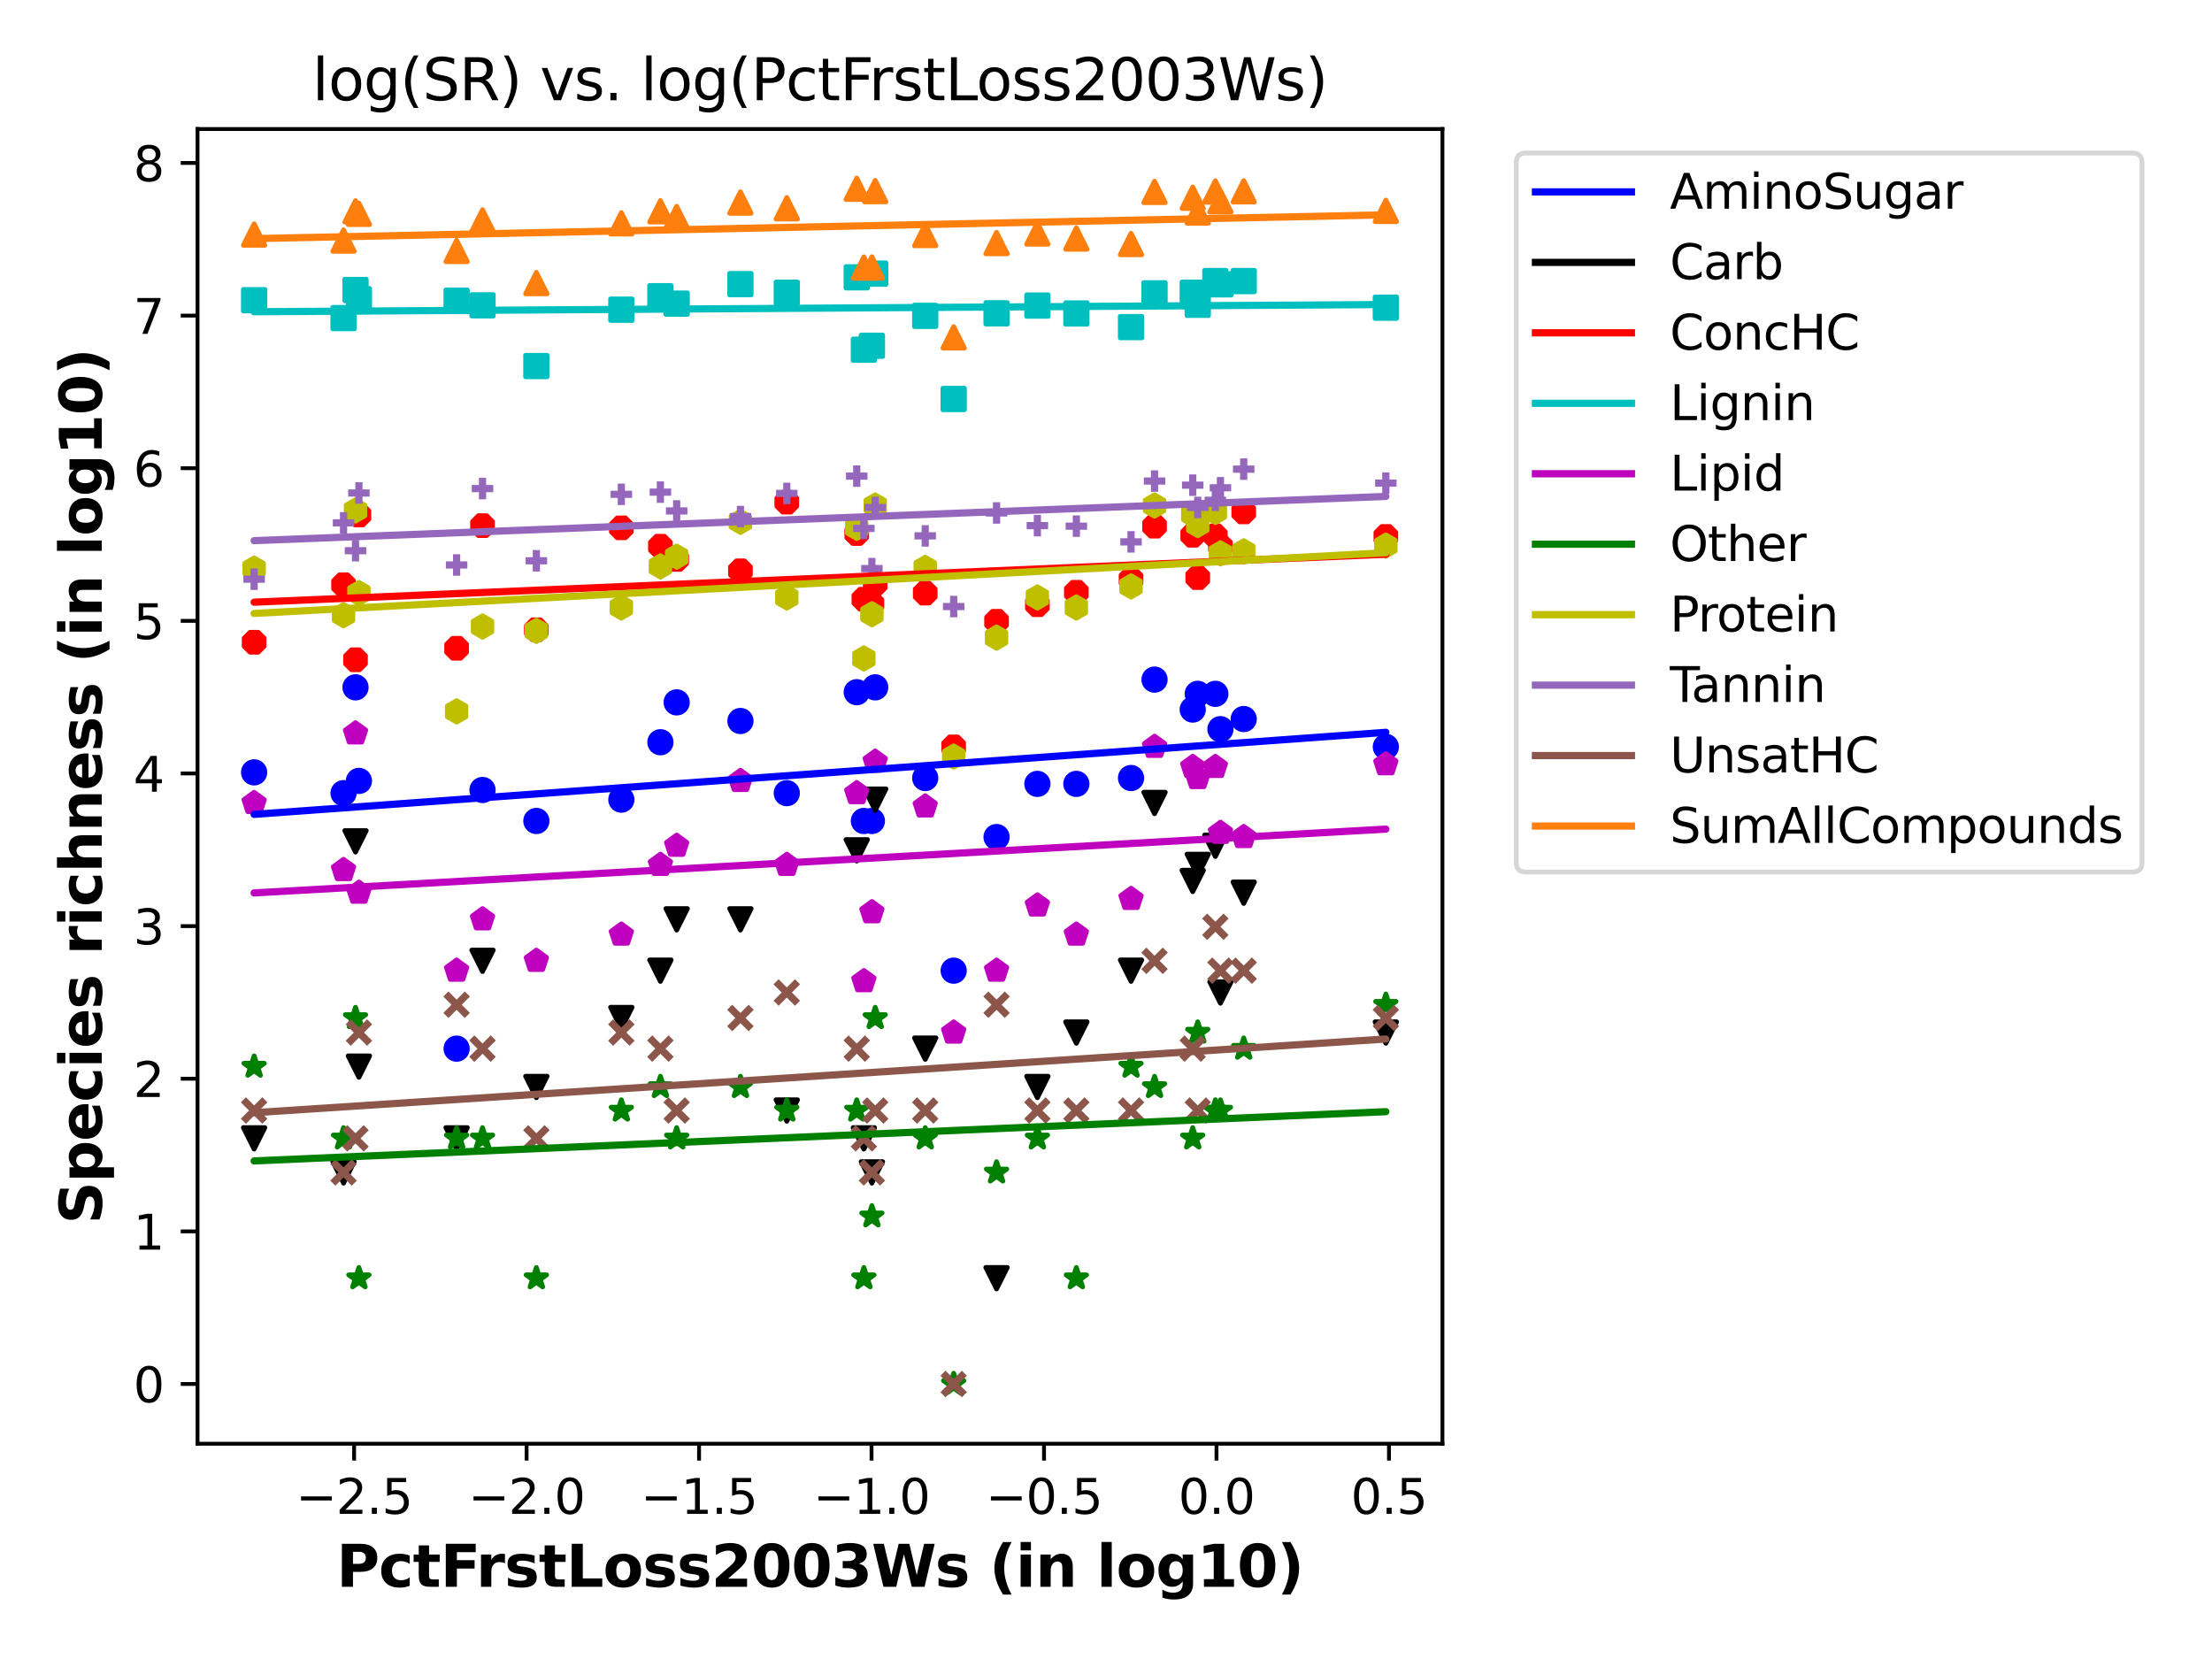 <?xml version="1.0" encoding="utf-8" standalone="no"?>
<!DOCTYPE svg PUBLIC "-//W3C//DTD SVG 1.1//EN"
  "http://www.w3.org/Graphics/SVG/1.1/DTD/svg11.dtd">
<svg xmlns:xlink="http://www.w3.org/1999/xlink" width="460.8pt" height="345.6pt" viewBox="0 0 460.8 345.6" xmlns="http://www.w3.org/2000/svg" version="1.1">
 <defs>
  <style type="text/css">*{stroke-linejoin: round; stroke-linecap: butt}</style>
 </defs>
 <g id="figure_1">
  <g id="patch_1">
   <path d="M 0 345.6 
L 460.8 345.6 
L 460.8 0 
L 0 0 
z
" style="fill: #ffffff"/>
  </g>
  <g id="axes_1">
   <g id="patch_2">
    <path d="M 41.15 300.76 
L 300.485 300.76 
L 300.485 26.88 
L 41.15 26.88 
z
" style="fill: #ffffff"/>
   </g>
   <g id="PathCollection_1">
    <defs>
     <path id="m382cf3b1ba" d="M 0 2.236 
C 0.593 2.236 1.162 2 1.581 1.581 
C 2 1.162 2.236 0.593 2.236 0 
C 2.236 -0.593 2 -1.162 1.581 -1.581 
C 1.162 -2 0.593 -2.236 0 -2.236 
C -0.593 -2.236 -1.162 -2 -1.581 -1.581 
C -2 -1.162 -2.236 -0.593 -2.236 0 
C -2.236 0.593 -2 1.162 -1.581 1.581 
C -1.162 2 -0.593 2.236 0 2.236 
z
" style="stroke: #0000ff"/>
    </defs>
    <g clip-path="url(#pb3d9078e35)">
     <use xlink:href="#m382cf3b1ba" x="254.24" y="151.895" style="fill: #0000ff; stroke: #0000ff"/>
     <use xlink:href="#m382cf3b1ba" x="240.512" y="141.573" style="fill: #0000ff; stroke: #0000ff"/>
     <use xlink:href="#m382cf3b1ba" x="129.436" y="166.579" style="fill: #0000ff; stroke: #0000ff"/>
     <use xlink:href="#m382cf3b1ba" x="248.468" y="147.813" style="fill: #0000ff; stroke: #0000ff"/>
     <use xlink:href="#m382cf3b1ba" x="259.089" y="149.789" style="fill: #0000ff; stroke: #0000ff"/>
     <use xlink:href="#m382cf3b1ba" x="253.18" y="144.54" style="fill: #0000ff; stroke: #0000ff"/>
     <use xlink:href="#m382cf3b1ba" x="181.632" y="171.023" style="fill: #0000ff; stroke: #0000ff"/>
     <use xlink:href="#m382cf3b1ba" x="207.601" y="174.373" style="fill: #0000ff; stroke: #0000ff"/>
     <use xlink:href="#m382cf3b1ba" x="95.12" y="218.45" style="fill: #0000ff; stroke: #0000ff"/>
     <use xlink:href="#m382cf3b1ba" x="111.735" y="171.023" style="fill: #0000ff; stroke: #0000ff"/>
     <use xlink:href="#m382cf3b1ba" x="100.518" y="164.57" style="fill: #0000ff; stroke: #0000ff"/>
     <use xlink:href="#m382cf3b1ba" x="71.566" y="165.226" style="fill: #0000ff; stroke: #0000ff"/>
     <use xlink:href="#m382cf3b1ba" x="178.475" y="144.196" style="fill: #0000ff; stroke: #0000ff"/>
     <use xlink:href="#m382cf3b1ba" x="235.615" y="162.075" style="fill: #0000ff; stroke: #0000ff"/>
     <use xlink:href="#m382cf3b1ba" x="182.324" y="143.187" style="fill: #0000ff; stroke: #0000ff"/>
     <use xlink:href="#m382cf3b1ba" x="224.224" y="163.298" style="fill: #0000ff; stroke: #0000ff"/>
     <use xlink:href="#m382cf3b1ba" x="74.768" y="162.681" style="fill: #0000ff; stroke: #0000ff"/>
     <use xlink:href="#m382cf3b1ba" x="192.741" y="162.075" style="fill: #0000ff; stroke: #0000ff"/>
     <use xlink:href="#m382cf3b1ba" x="137.574" y="154.622" style="fill: #0000ff; stroke: #0000ff"/>
     <use xlink:href="#m382cf3b1ba" x="216.106" y="163.298" style="fill: #0000ff; stroke: #0000ff"/>
     <use xlink:href="#m382cf3b1ba" x="179.961" y="171.023" style="fill: #0000ff; stroke: #0000ff"/>
     <use xlink:href="#m382cf3b1ba" x="288.697" y="155.586" style="fill: #0000ff; stroke: #0000ff"/>
     <use xlink:href="#m382cf3b1ba" x="249.513" y="144.54" style="fill: #0000ff; stroke: #0000ff"/>
     <use xlink:href="#m382cf3b1ba" x="154.245" y="150.199" style="fill: #0000ff; stroke: #0000ff"/>
     <use xlink:href="#m382cf3b1ba" x="140.962" y="146.317" style="fill: #0000ff; stroke: #0000ff"/>
     <use xlink:href="#m382cf3b1ba" x="198.668" y="202.208" style="fill: #0000ff; stroke: #0000ff"/>
     <use xlink:href="#m382cf3b1ba" x="163.903" y="165.226" style="fill: #0000ff; stroke: #0000ff"/>
     <use xlink:href="#m382cf3b1ba" x="52.938" y="160.897" style="fill: #0000ff; stroke: #0000ff"/>
     <use xlink:href="#m382cf3b1ba" x="74.058" y="143.187" style="fill: #0000ff; stroke: #0000ff"/>
    </g>
   </g>
   <g id="PathCollection_2">
    <defs>
     <path id="m5fb6702074" d="M -0 2.236 
L 2.236 -2.236 
L -2.236 -2.236 
z
" style="stroke: #000000"/>
    </defs>
    <g clip-path="url(#pb3d9078e35)">
     <use xlink:href="#m5fb6702074" x="254.24" y="206.758" style="stroke: #000000"/>
     <use xlink:href="#m5fb6702074" x="240.512" y="167.278" style="stroke: #000000"/>
     <use xlink:href="#m5fb6702074" x="129.436" y="212.07" style="stroke: #000000"/>
     <use xlink:href="#m5fb6702074" x="248.468" y="183.519" style="stroke: #000000"/>
     <use xlink:href="#m5fb6702074" x="259.089" y="185.966" style="stroke: #000000"/>
     <use xlink:href="#m5fb6702074" x="253.18" y="176.19" style="stroke: #000000"/>
     <use xlink:href="#m5fb6702074" x="181.632" y="244.234" style="stroke: #000000"/>
     <use xlink:href="#m5fb6702074" x="207.601" y="266.272" style="stroke: #000000"/>
     <use xlink:href="#m5fb6702074" x="95.12" y="237.139" style="stroke: #000000"/>
     <use xlink:href="#m5fb6702074" x="111.735" y="226.44" style="stroke: #000000"/>
     <use xlink:href="#m5fb6702074" x="100.518" y="200.156" style="stroke: #000000"/>
     <use xlink:href="#m5fb6702074" x="71.566" y="244.234" style="stroke: #000000"/>
     <use xlink:href="#m5fb6702074" x="178.475" y="177.139" style="stroke: #000000"/>
     <use xlink:href="#m5fb6702074" x="235.615" y="202.208" style="stroke: #000000"/>
     <use xlink:href="#m5fb6702074" x="182.324" y="166.579" style="stroke: #000000"/>
     <use xlink:href="#m5fb6702074" x="224.224" y="215.1" style="stroke: #000000"/>
     <use xlink:href="#m5fb6702074" x="74.768" y="222.195" style="stroke: #000000"/>
     <use xlink:href="#m5fb6702074" x="192.741" y="218.45" style="stroke: #000000"/>
     <use xlink:href="#m5fb6702074" x="137.574" y="202.208" style="stroke: #000000"/>
     <use xlink:href="#m5fb6702074" x="216.106" y="226.44" style="stroke: #000000"/>
     <use xlink:href="#m5fb6702074" x="179.961" y="237.139" style="stroke: #000000"/>
     <use xlink:href="#m5fb6702074" x="288.697" y="215.1" style="stroke: #000000"/>
     <use xlink:href="#m5fb6702074" x="249.513" y="180.169" style="stroke: #000000"/>
     <use xlink:href="#m5fb6702074" x="154.245" y="191.51" style="stroke: #000000"/>
     <use xlink:href="#m5fb6702074" x="140.962" y="191.51" style="stroke: #000000"/>
     <use xlink:href="#m5fb6702074" x="163.903" y="231.342" style="stroke: #000000"/>
     <use xlink:href="#m5fb6702074" x="52.938" y="237.139" style="stroke: #000000"/>
     <use xlink:href="#m5fb6702074" x="74.058" y="175.268" style="stroke: #000000"/>
    </g>
   </g>
   <g id="PathCollection_3">
    <defs>
     <path id="m588d6bf39d" d="M -0.856 -2.066 
L -2.066 -0.856 
L -2.066 0.856 
L -0.856 2.066 
L 0.856 2.066 
L 2.066 0.856 
L 2.066 -0.856 
L 0.856 -2.066 
z
" style="stroke: #ff0000"/>
    </defs>
    <g clip-path="url(#pb3d9078e35)">
     <use xlink:href="#m588d6bf39d" x="254.24" y="113.79" style="fill: #ff0000; stroke: #ff0000"/>
     <use xlink:href="#m588d6bf39d" x="240.512" y="109.61" style="fill: #ff0000; stroke: #ff0000"/>
     <use xlink:href="#m588d6bf39d" x="129.436" y="109.957" style="fill: #ff0000; stroke: #ff0000"/>
     <use xlink:href="#m588d6bf39d" x="248.468" y="111.508" style="fill: #ff0000; stroke: #ff0000"/>
     <use xlink:href="#m588d6bf39d" x="259.089" y="106.642" style="fill: #ff0000; stroke: #ff0000"/>
     <use xlink:href="#m588d6bf39d" x="253.18" y="111.631" style="fill: #ff0000; stroke: #ff0000"/>
     <use xlink:href="#m588d6bf39d" x="181.632" y="125.775" style="fill: #ff0000; stroke: #ff0000"/>
     <use xlink:href="#m588d6bf39d" x="207.601" y="129.424" style="fill: #ff0000; stroke: #ff0000"/>
     <use xlink:href="#m588d6bf39d" x="95.12" y="135.05" style="fill: #ff0000; stroke: #ff0000"/>
     <use xlink:href="#m588d6bf39d" x="111.735" y="131.191" style="fill: #ff0000; stroke: #ff0000"/>
     <use xlink:href="#m588d6bf39d" x="100.518" y="109.495" style="fill: #ff0000; stroke: #ff0000"/>
     <use xlink:href="#m588d6bf39d" x="71.566" y="121.818" style="fill: #ff0000; stroke: #ff0000"/>
     <use xlink:href="#m588d6bf39d" x="178.475" y="111.144" style="fill: #ff0000; stroke: #ff0000"/>
     <use xlink:href="#m588d6bf39d" x="235.615" y="120.655" style="fill: #ff0000; stroke: #ff0000"/>
     <use xlink:href="#m588d6bf39d" x="182.324" y="121.649" style="fill: #ff0000; stroke: #ff0000"/>
     <use xlink:href="#m588d6bf39d" x="224.224" y="123.377" style="fill: #ff0000; stroke: #ff0000"/>
     <use xlink:href="#m588d6bf39d" x="74.768" y="107.278" style="fill: #ff0000; stroke: #ff0000"/>
     <use xlink:href="#m588d6bf39d" x="192.741" y="123.556" style="fill: #ff0000; stroke: #ff0000"/>
     <use xlink:href="#m588d6bf39d" x="137.574" y="113.79" style="fill: #ff0000; stroke: #ff0000"/>
     <use xlink:href="#m588d6bf39d" x="216.106" y="125.967" style="fill: #ff0000; stroke: #ff0000"/>
     <use xlink:href="#m588d6bf39d" x="179.961" y="124.831" style="fill: #ff0000; stroke: #ff0000"/>
     <use xlink:href="#m588d6bf39d" x="288.697" y="111.754" style="fill: #ff0000; stroke: #ff0000"/>
     <use xlink:href="#m588d6bf39d" x="249.513" y="120.331" style="fill: #ff0000; stroke: #ff0000"/>
     <use xlink:href="#m588d6bf39d" x="154.245" y="118.911" style="fill: #ff0000; stroke: #ff0000"/>
     <use xlink:href="#m588d6bf39d" x="140.962" y="116.532" style="fill: #ff0000; stroke: #ff0000"/>
     <use xlink:href="#m588d6bf39d" x="198.668" y="155.586" style="fill: #ff0000; stroke: #ff0000"/>
     <use xlink:href="#m588d6bf39d" x="163.903" y="104.61" style="fill: #ff0000; stroke: #ff0000"/>
     <use xlink:href="#m588d6bf39d" x="52.938" y="133.793" style="fill: #ff0000; stroke: #ff0000"/>
     <use xlink:href="#m588d6bf39d" x="74.058" y="137.445" style="fill: #ff0000; stroke: #ff0000"/>
    </g>
   </g>
   <g id="PathCollection_4">
    <defs>
     <path id="mec4c793a86" d="M -2.236 2.236 
L 2.236 2.236 
L 2.236 -2.236 
L -2.236 -2.236 
z
" style="stroke: #00bfbf"/>
    </defs>
    <g clip-path="url(#pb3d9078e35)">
     <use xlink:href="#mec4c793a86" x="254.24" y="59.231" style="fill: #00bfbf; stroke: #00bfbf"/>
     <use xlink:href="#mec4c793a86" x="240.512" y="61.104" style="fill: #00bfbf; stroke: #00bfbf"/>
     <use xlink:href="#mec4c793a86" x="129.436" y="64.512" style="fill: #00bfbf; stroke: #00bfbf"/>
     <use xlink:href="#mec4c793a86" x="248.468" y="60.979" style="fill: #00bfbf; stroke: #00bfbf"/>
     <use xlink:href="#mec4c793a86" x="259.089" y="58.553" style="fill: #00bfbf; stroke: #00bfbf"/>
     <use xlink:href="#mec4c793a86" x="253.18" y="58.553" style="fill: #00bfbf; stroke: #00bfbf"/>
     <use xlink:href="#mec4c793a86" x="181.632" y="72.028" style="fill: #00bfbf; stroke: #00bfbf"/>
     <use xlink:href="#mec4c793a86" x="207.601" y="65.274" style="fill: #00bfbf; stroke: #00bfbf"/>
     <use xlink:href="#mec4c793a86" x="95.12" y="62.644" style="fill: #00bfbf; stroke: #00bfbf"/>
     <use xlink:href="#mec4c793a86" x="111.735" y="76.254" style="fill: #00bfbf; stroke: #00bfbf"/>
     <use xlink:href="#mec4c793a86" x="100.518" y="63.605" style="fill: #00bfbf; stroke: #00bfbf"/>
     <use xlink:href="#mec4c793a86" x="71.566" y="66.261" style="fill: #00bfbf; stroke: #00bfbf"/>
     <use xlink:href="#mec4c793a86" x="178.475" y="57.776" style="fill: #00bfbf; stroke: #00bfbf"/>
     <use xlink:href="#mec4c793a86" x="235.615" y="68.142" style="fill: #00bfbf; stroke: #00bfbf"/>
     <use xlink:href="#mec4c793a86" x="182.324" y="56.996" style="fill: #00bfbf; stroke: #00bfbf"/>
     <use xlink:href="#mec4c793a86" x="224.224" y="65.303" style="fill: #00bfbf; stroke: #00bfbf"/>
     <use xlink:href="#mec4c793a86" x="74.768" y="62.33" style="fill: #00bfbf; stroke: #00bfbf"/>
     <use xlink:href="#mec4c793a86" x="192.741" y="65.793" style="fill: #00bfbf; stroke: #00bfbf"/>
     <use xlink:href="#mec4c793a86" x="137.574" y="61.711" style="fill: #00bfbf; stroke: #00bfbf"/>
     <use xlink:href="#mec4c793a86" x="216.106" y="63.659" style="fill: #00bfbf; stroke: #00bfbf"/>
     <use xlink:href="#mec4c793a86" x="179.961" y="72.851" style="fill: #00bfbf; stroke: #00bfbf"/>
     <use xlink:href="#mec4c793a86" x="288.697" y="64.096" style="fill: #00bfbf; stroke: #00bfbf"/>
     <use xlink:href="#mec4c793a86" x="249.513" y="63.497" style="fill: #00bfbf; stroke: #00bfbf"/>
     <use xlink:href="#mec4c793a86" x="154.245" y="59.183" style="fill: #00bfbf; stroke: #00bfbf"/>
     <use xlink:href="#mec4c793a86" x="140.962" y="63.254" style="fill: #00bfbf; stroke: #00bfbf"/>
     <use xlink:href="#mec4c793a86" x="198.668" y="83.117" style="fill: #00bfbf; stroke: #00bfbf"/>
     <use xlink:href="#mec4c793a86" x="163.903" y="60.979" style="fill: #00bfbf; stroke: #00bfbf"/>
     <use xlink:href="#mec4c793a86" x="52.938" y="62.539" style="fill: #00bfbf; stroke: #00bfbf"/>
     <use xlink:href="#mec4c793a86" x="74.058" y="60.41" style="fill: #00bfbf; stroke: #00bfbf"/>
    </g>
   </g>
   <g id="PathCollection_5">
    <defs>
     <path id="m960513d918" d="M 0 -2.236 
L -2.127 -0.691 
L -1.314 1.809 
L 1.314 1.809 
L 2.127 -0.691 
z
" style="stroke: #bf00bf"/>
    </defs>
    <g clip-path="url(#pb3d9078e35)">
     <use xlink:href="#m960513d918" x="254.24" y="173.501" style="fill: #bf00bf; stroke: #bf00bf"/>
     <use xlink:href="#m960513d918" x="240.512" y="155.586" style="fill: #bf00bf; stroke: #bf00bf"/>
     <use xlink:href="#m960513d918" x="129.436" y="194.692" style="fill: #bf00bf; stroke: #bf00bf"/>
     <use xlink:href="#m960513d918" x="248.468" y="159.762" style="fill: #bf00bf; stroke: #bf00bf"/>
     <use xlink:href="#m960513d918" x="259.089" y="174.373" style="fill: #bf00bf; stroke: #bf00bf"/>
     <use xlink:href="#m960513d918" x="253.18" y="159.762" style="fill: #bf00bf; stroke: #bf00bf"/>
     <use xlink:href="#m960513d918" x="181.632" y="190.031" style="fill: #bf00bf; stroke: #bf00bf"/>
     <use xlink:href="#m960513d918" x="207.601" y="202.208" style="fill: #bf00bf; stroke: #bf00bf"/>
     <use xlink:href="#m960513d918" x="95.12" y="202.208" style="fill: #bf00bf; stroke: #bf00bf"/>
     <use xlink:href="#m960513d918" x="111.735" y="200.156" style="fill: #bf00bf; stroke: #bf00bf"/>
     <use xlink:href="#m960513d918" x="100.518" y="191.51" style="fill: #bf00bf; stroke: #bf00bf"/>
     <use xlink:href="#m960513d918" x="71.566" y="181.247" style="fill: #bf00bf; stroke: #bf00bf"/>
     <use xlink:href="#m960513d918" x="178.475" y="165.226" style="fill: #bf00bf; stroke: #bf00bf"/>
     <use xlink:href="#m960513d918" x="235.615" y="187.264" style="fill: #bf00bf; stroke: #bf00bf"/>
     <use xlink:href="#m960513d918" x="182.324" y="158.665" style="fill: #bf00bf; stroke: #bf00bf"/>
     <use xlink:href="#m960513d918" x="224.224" y="194.692" style="fill: #bf00bf; stroke: #bf00bf"/>
     <use xlink:href="#m960513d918" x="74.768" y="185.966" style="fill: #bf00bf; stroke: #bf00bf"/>
     <use xlink:href="#m960513d918" x="192.741" y="167.992" style="fill: #bf00bf; stroke: #bf00bf"/>
     <use xlink:href="#m960513d918" x="137.574" y="180.169" style="fill: #bf00bf; stroke: #bf00bf"/>
     <use xlink:href="#m960513d918" x="216.106" y="188.618" style="fill: #bf00bf; stroke: #bf00bf"/>
     <use xlink:href="#m960513d918" x="179.961" y="204.402" style="fill: #bf00bf; stroke: #bf00bf"/>
     <use xlink:href="#m960513d918" x="288.697" y="159.209" style="fill: #bf00bf; stroke: #bf00bf"/>
     <use xlink:href="#m960513d918" x="249.513" y="162.075" style="fill: #bf00bf; stroke: #bf00bf"/>
     <use xlink:href="#m960513d918" x="154.245" y="162.681" style="fill: #bf00bf; stroke: #bf00bf"/>
     <use xlink:href="#m960513d918" x="140.962" y="176.19" style="fill: #bf00bf; stroke: #bf00bf"/>
     <use xlink:href="#m960513d918" x="198.668" y="215.1" style="fill: #bf00bf; stroke: #bf00bf"/>
     <use xlink:href="#m960513d918" x="163.903" y="180.169" style="fill: #bf00bf; stroke: #bf00bf"/>
     <use xlink:href="#m960513d918" x="52.938" y="167.278" style="fill: #bf00bf; stroke: #bf00bf"/>
     <use xlink:href="#m960513d918" x="74.058" y="152.779" style="fill: #bf00bf; stroke: #bf00bf"/>
    </g>
   </g>
   <g id="PathCollection_6">
    <defs>
     <path id="mdc5ef7df7c" d="M 0 -2.236 
L -0.502 -0.691 
L -2.127 -0.691 
L -0.812 0.264 
L -1.314 1.809 
L -0 0.854 
L 1.314 1.809 
L 0.812 0.264 
L 2.127 -0.691 
L 0.502 -0.691 
z
" style="stroke: #008000"/>
    </defs>
    <g clip-path="url(#pb3d9078e35)">
     <use xlink:href="#mdc5ef7df7c" x="254.24" y="231.342" style="fill: #008000; stroke: #008000"/>
     <use xlink:href="#mdc5ef7df7c" x="240.512" y="226.44" style="fill: #008000; stroke: #008000"/>
     <use xlink:href="#mdc5ef7df7c" x="129.436" y="231.342" style="fill: #008000; stroke: #008000"/>
     <use xlink:href="#mdc5ef7df7c" x="248.468" y="237.139" style="fill: #008000; stroke: #008000"/>
     <use xlink:href="#mdc5ef7df7c" x="259.089" y="218.45" style="fill: #008000; stroke: #008000"/>
     <use xlink:href="#mdc5ef7df7c" x="253.18" y="231.342" style="fill: #008000; stroke: #008000"/>
     <use xlink:href="#mdc5ef7df7c" x="181.632" y="253.38" style="fill: #008000; stroke: #008000"/>
     <use xlink:href="#mdc5ef7df7c" x="207.601" y="244.234" style="fill: #008000; stroke: #008000"/>
     <use xlink:href="#mdc5ef7df7c" x="95.12" y="237.139" style="fill: #008000; stroke: #008000"/>
     <use xlink:href="#mdc5ef7df7c" x="111.735" y="266.272" style="fill: #008000; stroke: #008000"/>
     <use xlink:href="#mdc5ef7df7c" x="100.518" y="237.139" style="fill: #008000; stroke: #008000"/>
     <use xlink:href="#mdc5ef7df7c" x="71.566" y="237.139" style="fill: #008000; stroke: #008000"/>
     <use xlink:href="#mdc5ef7df7c" x="178.475" y="231.342" style="fill: #008000; stroke: #008000"/>
     <use xlink:href="#mdc5ef7df7c" x="235.615" y="222.195" style="fill: #008000; stroke: #008000"/>
     <use xlink:href="#mdc5ef7df7c" x="182.324" y="212.07" style="fill: #008000; stroke: #008000"/>
     <use xlink:href="#mdc5ef7df7c" x="224.224" y="266.272" style="fill: #008000; stroke: #008000"/>
     <use xlink:href="#mdc5ef7df7c" x="74.768" y="266.272" style="fill: #008000; stroke: #008000"/>
     <use xlink:href="#mdc5ef7df7c" x="192.741" y="237.139" style="fill: #008000; stroke: #008000"/>
     <use xlink:href="#mdc5ef7df7c" x="137.574" y="226.44" style="fill: #008000; stroke: #008000"/>
     <use xlink:href="#mdc5ef7df7c" x="216.106" y="237.139" style="fill: #008000; stroke: #008000"/>
     <use xlink:href="#mdc5ef7df7c" x="179.961" y="266.272" style="fill: #008000; stroke: #008000"/>
     <use xlink:href="#mdc5ef7df7c" x="288.697" y="209.303" style="fill: #008000; stroke: #008000"/>
     <use xlink:href="#mdc5ef7df7c" x="249.513" y="215.1" style="fill: #008000; stroke: #008000"/>
     <use xlink:href="#mdc5ef7df7c" x="154.245" y="226.44" style="fill: #008000; stroke: #008000"/>
     <use xlink:href="#mdc5ef7df7c" x="140.962" y="237.139" style="fill: #008000; stroke: #008000"/>
     <use xlink:href="#mdc5ef7df7c" x="198.668" y="288.311" style="fill: #008000; stroke: #008000"/>
     <use xlink:href="#mdc5ef7df7c" x="163.903" y="231.342" style="fill: #008000; stroke: #008000"/>
     <use xlink:href="#mdc5ef7df7c" x="52.938" y="222.195" style="fill: #008000; stroke: #008000"/>
     <use xlink:href="#mdc5ef7df7c" x="74.058" y="212.07" style="fill: #008000; stroke: #008000"/>
    </g>
   </g>
   <g id="PathCollection_7">
    <defs>
     <path id="mda9ba1f131" d="M 0 -2.236 
L -1.936 -1.118 
L -1.936 1.118 
L -0 2.236 
L 1.936 1.118 
L 1.936 -1.118 
z
" style="stroke: #bfbf00"/>
    </defs>
    <g clip-path="url(#pb3d9078e35)">
     <use xlink:href="#mda9ba1f131" x="254.24" y="115.269" style="fill: #bfbf00; stroke: #bfbf00"/>
     <use xlink:href="#mda9ba1f131" x="240.512" y="105.306" style="fill: #bfbf00; stroke: #bfbf00"/>
     <use xlink:href="#mda9ba1f131" x="129.436" y="126.55" style="fill: #bfbf00; stroke: #bfbf00"/>
     <use xlink:href="#mda9ba1f131" x="248.468" y="107.171" style="fill: #bfbf00; stroke: #bfbf00"/>
     <use xlink:href="#mda9ba1f131" x="259.089" y="114.858" style="fill: #bfbf00; stroke: #bfbf00"/>
     <use xlink:href="#mda9ba1f131" x="253.18" y="106.642" style="fill: #bfbf00; stroke: #bfbf00"/>
     <use xlink:href="#mda9ba1f131" x="181.632" y="127.955" style="fill: #bfbf00; stroke: #bfbf00"/>
     <use xlink:href="#mda9ba1f131" x="207.601" y="132.822" style="fill: #bfbf00; stroke: #bfbf00"/>
     <use xlink:href="#mda9ba1f131" x="95.12" y="148.199" style="fill: #bfbf00; stroke: #bfbf00"/>
     <use xlink:href="#mda9ba1f131" x="111.735" y="131.419" style="fill: #bfbf00; stroke: #bfbf00"/>
     <use xlink:href="#mda9ba1f131" x="100.518" y="130.517" style="fill: #bfbf00; stroke: #bfbf00"/>
     <use xlink:href="#mda9ba1f131" x="71.566" y="128.16" style="fill: #bfbf00; stroke: #bfbf00"/>
     <use xlink:href="#mda9ba1f131" x="178.475" y="109.957" style="fill: #bfbf00; stroke: #bfbf00"/>
     <use xlink:href="#mda9ba1f131" x="235.615" y="122.158" style="fill: #bfbf00; stroke: #bfbf00"/>
     <use xlink:href="#mda9ba1f131" x="182.324" y="105.306" style="fill: #bfbf00; stroke: #bfbf00"/>
     <use xlink:href="#mda9ba1f131" x="224.224" y="126.55" style="fill: #bfbf00; stroke: #bfbf00"/>
     <use xlink:href="#mda9ba1f131" x="74.768" y="123.556" style="fill: #bfbf00; stroke: #bfbf00"/>
     <use xlink:href="#mda9ba1f131" x="192.741" y="118.299" style="fill: #bfbf00; stroke: #bfbf00"/>
     <use xlink:href="#mda9ba1f131" x="137.574" y="117.998" style="fill: #bfbf00; stroke: #bfbf00"/>
     <use xlink:href="#mda9ba1f131" x="216.106" y="124.461" style="fill: #bfbf00; stroke: #bfbf00"/>
     <use xlink:href="#mda9ba1f131" x="179.961" y="137.17" style="fill: #bfbf00; stroke: #bfbf00"/>
     <use xlink:href="#mda9ba1f131" x="288.697" y="113.658" style="fill: #bfbf00; stroke: #bfbf00"/>
     <use xlink:href="#mda9ba1f131" x="249.513" y="109.38" style="fill: #bfbf00; stroke: #bfbf00"/>
     <use xlink:href="#mda9ba1f131" x="154.245" y="108.701" style="fill: #bfbf00; stroke: #bfbf00"/>
     <use xlink:href="#mda9ba1f131" x="140.962" y="115.964" style="fill: #bfbf00; stroke: #bfbf00"/>
     <use xlink:href="#mda9ba1f131" x="198.668" y="157.605" style="fill: #bfbf00; stroke: #bfbf00"/>
     <use xlink:href="#mda9ba1f131" x="163.903" y="124.461" style="fill: #bfbf00; stroke: #bfbf00"/>
     <use xlink:href="#mda9ba1f131" x="52.938" y="118.451" style="fill: #bfbf00; stroke: #bfbf00"/>
     <use xlink:href="#mda9ba1f131" x="74.058" y="106.329" style="fill: #bfbf00; stroke: #bfbf00"/>
    </g>
   </g>
   <g id="PathCollection_8">
    <defs>
     <path id="m9183390c99" d="M -2.236 0 
L 2.236 0 
M 0 2.236 
L 0 -2.236 
" style="stroke: #9467bd; stroke-width: 1.5"/>
    </defs>
    <g clip-path="url(#pb3d9078e35)">
     <use xlink:href="#m9183390c99" x="254.24" y="101.606" style="fill: #9467bd; stroke: #9467bd; stroke-width: 1.5"/>
     <use xlink:href="#m9183390c99" x="240.512" y="100.205" style="fill: #9467bd; stroke: #9467bd; stroke-width: 1.5"/>
     <use xlink:href="#m9183390c99" x="129.436" y="102.979" style="fill: #9467bd; stroke: #9467bd; stroke-width: 1.5"/>
     <use xlink:href="#m9183390c99" x="248.468" y="101.073" style="fill: #9467bd; stroke: #9467bd; stroke-width: 1.5"/>
     <use xlink:href="#m9183390c99" x="259.089" y="97.732" style="fill: #9467bd; stroke: #9467bd; stroke-width: 1.5"/>
     <use xlink:href="#m9183390c99" x="253.18" y="104.219" style="fill: #9467bd; stroke: #9467bd; stroke-width: 1.5"/>
     <use xlink:href="#m9183390c99" x="181.632" y="118.451" style="fill: #9467bd; stroke: #9467bd; stroke-width: 1.5"/>
     <use xlink:href="#m9183390c99" x="207.601" y="106.853" style="fill: #9467bd; stroke: #9467bd; stroke-width: 1.5"/>
     <use xlink:href="#m9183390c99" x="95.12" y="117.699" style="fill: #9467bd; stroke: #9467bd; stroke-width: 1.5"/>
     <use xlink:href="#m9183390c99" x="111.735" y="116.82" style="fill: #9467bd; stroke: #9467bd; stroke-width: 1.5"/>
     <use xlink:href="#m9183390c99" x="100.518" y="101.786" style="fill: #9467bd; stroke: #9467bd; stroke-width: 1.5"/>
     <use xlink:href="#m9183390c99" x="71.566" y="108.926" style="fill: #9467bd; stroke: #9467bd; stroke-width: 1.5"/>
     <use xlink:href="#m9183390c99" x="178.475" y="99.193" style="fill: #9467bd; stroke: #9467bd; stroke-width: 1.5"/>
     <use xlink:href="#m9183390c99" x="235.615" y="112.883" style="fill: #9467bd; stroke: #9467bd; stroke-width: 1.5"/>
     <use xlink:href="#m9183390c99" x="182.324" y="105.712" style="fill: #9467bd; stroke: #9467bd; stroke-width: 1.5"/>
     <use xlink:href="#m9183390c99" x="224.224" y="109.61" style="fill: #9467bd; stroke: #9467bd; stroke-width: 1.5"/>
     <use xlink:href="#m9183390c99" x="74.768" y="102.7" style="fill: #9467bd; stroke: #9467bd; stroke-width: 1.5"/>
     <use xlink:href="#m9183390c99" x="192.741" y="111.631" style="fill: #9467bd; stroke: #9467bd; stroke-width: 1.5"/>
     <use xlink:href="#m9183390c99" x="137.574" y="102.515" style="fill: #9467bd; stroke: #9467bd; stroke-width: 1.5"/>
     <use xlink:href="#m9183390c99" x="216.106" y="109.495" style="fill: #9467bd; stroke: #9467bd; stroke-width: 1.5"/>
     <use xlink:href="#m9183390c99" x="179.961" y="110.074" style="fill: #9467bd; stroke: #9467bd; stroke-width: 1.5"/>
     <use xlink:href="#m9183390c99" x="288.697" y="100.636" style="fill: #9467bd; stroke: #9467bd; stroke-width: 1.5"/>
     <use xlink:href="#m9183390c99" x="249.513" y="105.712" style="fill: #9467bd; stroke: #9467bd; stroke-width: 1.5"/>
     <use xlink:href="#m9183390c99" x="154.245" y="107.601" style="fill: #9467bd; stroke: #9467bd; stroke-width: 1.5"/>
     <use xlink:href="#m9183390c99" x="140.962" y="106.433" style="fill: #9467bd; stroke: #9467bd; stroke-width: 1.5"/>
     <use xlink:href="#m9183390c99" x="198.668" y="126.355" style="fill: #9467bd; stroke: #9467bd; stroke-width: 1.5"/>
     <use xlink:href="#m9183390c99" x="163.903" y="102.793" style="fill: #9467bd; stroke: #9467bd; stroke-width: 1.5"/>
     <use xlink:href="#m9183390c99" x="52.938" y="120.655" style="fill: #9467bd; stroke: #9467bd; stroke-width: 1.5"/>
     <use xlink:href="#m9183390c99" x="74.058" y="114.723" style="fill: #9467bd; stroke: #9467bd; stroke-width: 1.5"/>
    </g>
   </g>
   <g id="PathCollection_9">
    <defs>
     <path id="m3e6217b6e2" d="M -2.236 2.236 
L 2.236 -2.236 
M -2.236 -2.236 
L 2.236 2.236 
" style="stroke: #8c564b; stroke-width: 1.5"/>
    </defs>
    <g clip-path="url(#pb3d9078e35)">
     <use xlink:href="#m3e6217b6e2" x="254.24" y="202.208" style="fill: #8c564b; stroke: #8c564b; stroke-width: 1.5"/>
     <use xlink:href="#m3e6217b6e2" x="240.512" y="200.156" style="fill: #8c564b; stroke: #8c564b; stroke-width: 1.5"/>
     <use xlink:href="#m3e6217b6e2" x="129.436" y="215.1" style="fill: #8c564b; stroke: #8c564b; stroke-width: 1.5"/>
     <use xlink:href="#m3e6217b6e2" x="248.468" y="218.45" style="fill: #8c564b; stroke: #8c564b; stroke-width: 1.5"/>
     <use xlink:href="#m3e6217b6e2" x="259.089" y="202.208" style="fill: #8c564b; stroke: #8c564b; stroke-width: 1.5"/>
     <use xlink:href="#m3e6217b6e2" x="253.18" y="193.061" style="fill: #8c564b; stroke: #8c564b; stroke-width: 1.5"/>
     <use xlink:href="#m3e6217b6e2" x="181.632" y="244.234" style="fill: #8c564b; stroke: #8c564b; stroke-width: 1.5"/>
     <use xlink:href="#m3e6217b6e2" x="207.601" y="209.303" style="fill: #8c564b; stroke: #8c564b; stroke-width: 1.5"/>
     <use xlink:href="#m3e6217b6e2" x="95.12" y="209.303" style="fill: #8c564b; stroke: #8c564b; stroke-width: 1.5"/>
     <use xlink:href="#m3e6217b6e2" x="111.735" y="237.139" style="fill: #8c564b; stroke: #8c564b; stroke-width: 1.5"/>
     <use xlink:href="#m3e6217b6e2" x="100.518" y="218.45" style="fill: #8c564b; stroke: #8c564b; stroke-width: 1.5"/>
     <use xlink:href="#m3e6217b6e2" x="71.566" y="244.234" style="fill: #8c564b; stroke: #8c564b; stroke-width: 1.5"/>
     <use xlink:href="#m3e6217b6e2" x="178.475" y="218.45" style="fill: #8c564b; stroke: #8c564b; stroke-width: 1.5"/>
     <use xlink:href="#m3e6217b6e2" x="235.615" y="231.342" style="fill: #8c564b; stroke: #8c564b; stroke-width: 1.5"/>
     <use xlink:href="#m3e6217b6e2" x="182.324" y="231.342" style="fill: #8c564b; stroke: #8c564b; stroke-width: 1.5"/>
     <use xlink:href="#m3e6217b6e2" x="224.224" y="231.342" style="fill: #8c564b; stroke: #8c564b; stroke-width: 1.5"/>
     <use xlink:href="#m3e6217b6e2" x="74.768" y="215.1" style="fill: #8c564b; stroke: #8c564b; stroke-width: 1.5"/>
     <use xlink:href="#m3e6217b6e2" x="192.741" y="231.342" style="fill: #8c564b; stroke: #8c564b; stroke-width: 1.5"/>
     <use xlink:href="#m3e6217b6e2" x="137.574" y="218.45" style="fill: #8c564b; stroke: #8c564b; stroke-width: 1.5"/>
     <use xlink:href="#m3e6217b6e2" x="216.106" y="231.342" style="fill: #8c564b; stroke: #8c564b; stroke-width: 1.5"/>
     <use xlink:href="#m3e6217b6e2" x="179.961" y="237.139" style="fill: #8c564b; stroke: #8c564b; stroke-width: 1.5"/>
     <use xlink:href="#m3e6217b6e2" x="288.697" y="212.07" style="fill: #8c564b; stroke: #8c564b; stroke-width: 1.5"/>
     <use xlink:href="#m3e6217b6e2" x="249.513" y="231.342" style="fill: #8c564b; stroke: #8c564b; stroke-width: 1.5"/>
     <use xlink:href="#m3e6217b6e2" x="154.245" y="212.07" style="fill: #8c564b; stroke: #8c564b; stroke-width: 1.5"/>
     <use xlink:href="#m3e6217b6e2" x="140.962" y="231.342" style="fill: #8c564b; stroke: #8c564b; stroke-width: 1.5"/>
     <use xlink:href="#m3e6217b6e2" x="198.668" y="288.311" style="fill: #8c564b; stroke: #8c564b; stroke-width: 1.5"/>
     <use xlink:href="#m3e6217b6e2" x="163.903" y="206.758" style="fill: #8c564b; stroke: #8c564b; stroke-width: 1.5"/>
     <use xlink:href="#m3e6217b6e2" x="52.938" y="231.342" style="fill: #8c564b; stroke: #8c564b; stroke-width: 1.5"/>
     <use xlink:href="#m3e6217b6e2" x="74.058" y="237.139" style="fill: #8c564b; stroke: #8c564b; stroke-width: 1.5"/>
    </g>
   </g>
   <g id="PathCollection_10">
    <defs>
     <path id="mf344731629" d="M 0 -2.236 
L -2.236 2.236 
L 2.236 2.236 
z
" style="stroke: #ff7f0e"/>
    </defs>
    <g clip-path="url(#pb3d9078e35)">
     <use xlink:href="#mf344731629" x="254.24" y="41.948" style="fill: #ff7f0e; stroke: #ff7f0e"/>
     <use xlink:href="#mf344731629" x="240.512" y="39.98" style="fill: #ff7f0e; stroke: #ff7f0e"/>
     <use xlink:href="#mf344731629" x="129.436" y="46.528" style="fill: #ff7f0e; stroke: #ff7f0e"/>
     <use xlink:href="#mf344731629" x="248.468" y="41.189" style="fill: #ff7f0e; stroke: #ff7f0e"/>
     <use xlink:href="#mf344731629" x="259.089" y="39.851" style="fill: #ff7f0e; stroke: #ff7f0e"/>
     <use xlink:href="#mf344731629" x="253.18" y="39.89" style="fill: #ff7f0e; stroke: #ff7f0e"/>
     <use xlink:href="#mf344731629" x="181.632" y="55.723" style="fill: #ff7f0e; stroke: #ff7f0e"/>
     <use xlink:href="#mf344731629" x="207.601" y="50.632" style="fill: #ff7f0e; stroke: #ff7f0e"/>
     <use xlink:href="#mf344731629" x="95.12" y="52.278" style="fill: #ff7f0e; stroke: #ff7f0e"/>
     <use xlink:href="#mf344731629" x="111.735" y="58.972" style="fill: #ff7f0e; stroke: #ff7f0e"/>
     <use xlink:href="#mf344731629" x="100.518" y="45.916" style="fill: #ff7f0e; stroke: #ff7f0e"/>
     <use xlink:href="#mf344731629" x="71.566" y="50.113" style="fill: #ff7f0e; stroke: #ff7f0e"/>
     <use xlink:href="#mf344731629" x="178.475" y="39.329" style="fill: #ff7f0e; stroke: #ff7f0e"/>
     <use xlink:href="#mf344731629" x="235.615" y="50.831" style="fill: #ff7f0e; stroke: #ff7f0e"/>
     <use xlink:href="#mf344731629" x="182.324" y="39.813" style="fill: #ff7f0e; stroke: #ff7f0e"/>
     <use xlink:href="#mf344731629" x="224.224" y="49.691" style="fill: #ff7f0e; stroke: #ff7f0e"/>
     <use xlink:href="#mf344731629" x="74.768" y="44.548" style="fill: #ff7f0e; stroke: #ff7f0e"/>
     <use xlink:href="#mf344731629" x="192.741" y="48.964" style="fill: #ff7f0e; stroke: #ff7f0e"/>
     <use xlink:href="#mf344731629" x="137.574" y="44.016" style="fill: #ff7f0e; stroke: #ff7f0e"/>
     <use xlink:href="#mf344731629" x="216.106" y="48.641" style="fill: #ff7f0e; stroke: #ff7f0e"/>
     <use xlink:href="#mf344731629" x="179.961" y="55.744" style="fill: #ff7f0e; stroke: #ff7f0e"/>
     <use xlink:href="#mf344731629" x="288.697" y="43.929" style="fill: #ff7f0e; stroke: #ff7f0e"/>
     <use xlink:href="#mf344731629" x="249.513" y="44.266" style="fill: #ff7f0e; stroke: #ff7f0e"/>
     <use xlink:href="#mf344731629" x="154.245" y="42.196" style="fill: #ff7f0e; stroke: #ff7f0e"/>
     <use xlink:href="#mf344731629" x="140.962" y="45.21" style="fill: #ff7f0e; stroke: #ff7f0e"/>
     <use xlink:href="#mf344731629" x="198.668" y="70.276" style="fill: #ff7f0e; stroke: #ff7f0e"/>
     <use xlink:href="#mf344731629" x="163.903" y="43.393" style="fill: #ff7f0e; stroke: #ff7f0e"/>
     <use xlink:href="#mf344731629" x="52.938" y="48.861" style="fill: #ff7f0e; stroke: #ff7f0e"/>
     <use xlink:href="#mf344731629" x="74.058" y="44.031" style="fill: #ff7f0e; stroke: #ff7f0e"/>
    </g>
   </g>
   <g id="matplotlib.axis_1">
    <g id="xtick_1">
     <g id="line2d_1">
      <defs>
       <path id="m85c206b8ab" d="M 0 0 
L 0 3.5 
" style="stroke: #000000; stroke-width: 0.8"/>
      </defs>
      <g>
       <use xlink:href="#m85c206b8ab" x="73.766" y="300.76" style="stroke: #000000; stroke-width: 0.8"/>
      </g>
     </g>
     <g id="text_1">
      <!-- −2.5 -->
      <g transform="translate(61.625 315.358)scale(0.1 -0.1)">
       <defs>
        <path id="DejaVuSans-2212" d="M 678 2272 
L 4684 2272 
L 4684 1741 
L 678 1741 
L 678 2272 
z
" transform="scale(0.016)"/>
        <path id="DejaVuSans-32" d="M 1228 531 
L 3431 531 
L 3431 0 
L 469 0 
L 469 531 
Q 828 903 1448 1529 
Q 2069 2156 2228 2338 
Q 2531 2678 2651 2914 
Q 2772 3150 2772 3378 
Q 2772 3750 2511 3984 
Q 2250 4219 1831 4219 
Q 1534 4219 1204 4116 
Q 875 4013 500 3803 
L 500 4441 
Q 881 4594 1212 4672 
Q 1544 4750 1819 4750 
Q 2544 4750 2975 4387 
Q 3406 4025 3406 3419 
Q 3406 3131 3298 2873 
Q 3191 2616 2906 2266 
Q 2828 2175 2409 1742 
Q 1991 1309 1228 531 
z
" transform="scale(0.016)"/>
        <path id="DejaVuSans-2e" d="M 684 794 
L 1344 794 
L 1344 0 
L 684 0 
L 684 794 
z
" transform="scale(0.016)"/>
        <path id="DejaVuSans-35" d="M 691 4666 
L 3169 4666 
L 3169 4134 
L 1269 4134 
L 1269 2991 
Q 1406 3038 1543 3061 
Q 1681 3084 1819 3084 
Q 2600 3084 3056 2656 
Q 3513 2228 3513 1497 
Q 3513 744 3044 326 
Q 2575 -91 1722 -91 
Q 1428 -91 1123 -41 
Q 819 9 494 109 
L 494 744 
Q 775 591 1075 516 
Q 1375 441 1709 441 
Q 2250 441 2565 725 
Q 2881 1009 2881 1497 
Q 2881 1984 2565 2268 
Q 2250 2553 1709 2553 
Q 1456 2553 1204 2497 
Q 953 2441 691 2322 
L 691 4666 
z
" transform="scale(0.016)"/>
       </defs>
       <use xlink:href="#DejaVuSans-2212"/>
       <use xlink:href="#DejaVuSans-32" x="83.789"/>
       <use xlink:href="#DejaVuSans-2e" x="147.412"/>
       <use xlink:href="#DejaVuSans-35" x="179.199"/>
      </g>
     </g>
    </g>
    <g id="xtick_2">
     <g id="line2d_2">
      <g>
       <use xlink:href="#m85c206b8ab" x="109.697" y="300.76" style="stroke: #000000; stroke-width: 0.8"/>
      </g>
     </g>
     <g id="text_2">
      <!-- −2.0 -->
      <g transform="translate(97.555 315.358)scale(0.1 -0.1)">
       <defs>
        <path id="DejaVuSans-30" d="M 2034 4250 
Q 1547 4250 1301 3770 
Q 1056 3291 1056 2328 
Q 1056 1369 1301 889 
Q 1547 409 2034 409 
Q 2525 409 2770 889 
Q 3016 1369 3016 2328 
Q 3016 3291 2770 3770 
Q 2525 4250 2034 4250 
z
M 2034 4750 
Q 2819 4750 3233 4129 
Q 3647 3509 3647 2328 
Q 3647 1150 3233 529 
Q 2819 -91 2034 -91 
Q 1250 -91 836 529 
Q 422 1150 422 2328 
Q 422 3509 836 4129 
Q 1250 4750 2034 4750 
z
" transform="scale(0.016)"/>
       </defs>
       <use xlink:href="#DejaVuSans-2212"/>
       <use xlink:href="#DejaVuSans-32" x="83.789"/>
       <use xlink:href="#DejaVuSans-2e" x="147.412"/>
       <use xlink:href="#DejaVuSans-30" x="179.199"/>
      </g>
     </g>
    </g>
    <g id="xtick_3">
     <g id="line2d_3">
      <g>
       <use xlink:href="#m85c206b8ab" x="145.627" y="300.76" style="stroke: #000000; stroke-width: 0.8"/>
      </g>
     </g>
     <g id="text_3">
      <!-- −1.5 -->
      <g transform="translate(133.486 315.358)scale(0.1 -0.1)">
       <defs>
        <path id="DejaVuSans-31" d="M 794 531 
L 1825 531 
L 1825 4091 
L 703 3866 
L 703 4441 
L 1819 4666 
L 2450 4666 
L 2450 531 
L 3481 531 
L 3481 0 
L 794 0 
L 794 531 
z
" transform="scale(0.016)"/>
       </defs>
       <use xlink:href="#DejaVuSans-2212"/>
       <use xlink:href="#DejaVuSans-31" x="83.789"/>
       <use xlink:href="#DejaVuSans-2e" x="147.412"/>
       <use xlink:href="#DejaVuSans-35" x="179.199"/>
      </g>
     </g>
    </g>
    <g id="xtick_4">
     <g id="line2d_4">
      <g>
       <use xlink:href="#m85c206b8ab" x="181.557" y="300.76" style="stroke: #000000; stroke-width: 0.8"/>
      </g>
     </g>
     <g id="text_4">
      <!-- −1.0 -->
      <g transform="translate(169.416 315.358)scale(0.1 -0.1)">
       <use xlink:href="#DejaVuSans-2212"/>
       <use xlink:href="#DejaVuSans-31" x="83.789"/>
       <use xlink:href="#DejaVuSans-2e" x="147.412"/>
       <use xlink:href="#DejaVuSans-30" x="179.199"/>
      </g>
     </g>
    </g>
    <g id="xtick_5">
     <g id="line2d_5">
      <g>
       <use xlink:href="#m85c206b8ab" x="217.488" y="300.76" style="stroke: #000000; stroke-width: 0.8"/>
      </g>
     </g>
     <g id="text_5">
      <!-- −0.5 -->
      <g transform="translate(205.346 315.358)scale(0.1 -0.1)">
       <use xlink:href="#DejaVuSans-2212"/>
       <use xlink:href="#DejaVuSans-30" x="83.789"/>
       <use xlink:href="#DejaVuSans-2e" x="147.412"/>
       <use xlink:href="#DejaVuSans-35" x="179.199"/>
      </g>
     </g>
    </g>
    <g id="xtick_6">
     <g id="line2d_6">
      <g>
       <use xlink:href="#m85c206b8ab" x="253.418" y="300.76" style="stroke: #000000; stroke-width: 0.8"/>
      </g>
     </g>
     <g id="text_6">
      <!-- 0.0 -->
      <g transform="translate(245.467 315.358)scale(0.1 -0.1)">
       <use xlink:href="#DejaVuSans-30"/>
       <use xlink:href="#DejaVuSans-2e" x="63.623"/>
       <use xlink:href="#DejaVuSans-30" x="95.41"/>
      </g>
     </g>
    </g>
    <g id="xtick_7">
     <g id="line2d_7">
      <g>
       <use xlink:href="#m85c206b8ab" x="289.349" y="300.76" style="stroke: #000000; stroke-width: 0.8"/>
      </g>
     </g>
     <g id="text_7">
      <!-- 0.5 -->
      <g transform="translate(281.397 315.358)scale(0.1 -0.1)">
       <use xlink:href="#DejaVuSans-30"/>
       <use xlink:href="#DejaVuSans-2e" x="63.623"/>
       <use xlink:href="#DejaVuSans-35" x="95.41"/>
      </g>
     </g>
    </g>
    <g id="text_8">
     <!-- PctFrstLoss2003Ws (in log10) -->
     <g transform="translate(70.094 330.556)scale(0.12 -0.12)">
      <defs>
       <path id="DejaVuSans-Bold-50" d="M 588 4666 
L 2584 4666 
Q 3475 4666 3951 4270 
Q 4428 3875 4428 3144 
Q 4428 2409 3951 2014 
Q 3475 1619 2584 1619 
L 1791 1619 
L 1791 0 
L 588 0 
L 588 4666 
z
M 1791 3794 
L 1791 2491 
L 2456 2491 
Q 2806 2491 2997 2661 
Q 3188 2831 3188 3144 
Q 3188 3456 2997 3625 
Q 2806 3794 2456 3794 
L 1791 3794 
z
" transform="scale(0.016)"/>
       <path id="DejaVuSans-Bold-63" d="M 3366 3391 
L 3366 2478 
Q 3138 2634 2908 2709 
Q 2678 2784 2431 2784 
Q 1963 2784 1702 2511 
Q 1441 2238 1441 1747 
Q 1441 1256 1702 982 
Q 1963 709 2431 709 
Q 2694 709 2930 787 
Q 3166 866 3366 1019 
L 3366 103 
Q 3103 6 2833 -42 
Q 2563 -91 2291 -91 
Q 1344 -91 809 395 
Q 275 881 275 1747 
Q 275 2613 809 3098 
Q 1344 3584 2291 3584 
Q 2566 3584 2833 3536 
Q 3100 3488 3366 3391 
z
" transform="scale(0.016)"/>
       <path id="DejaVuSans-Bold-74" d="M 1759 4494 
L 1759 3500 
L 2913 3500 
L 2913 2700 
L 1759 2700 
L 1759 1216 
Q 1759 972 1856 886 
Q 1953 800 2241 800 
L 2816 800 
L 2816 0 
L 1856 0 
Q 1194 0 917 276 
Q 641 553 641 1216 
L 641 2700 
L 84 2700 
L 84 3500 
L 641 3500 
L 641 4494 
L 1759 4494 
z
" transform="scale(0.016)"/>
       <path id="DejaVuSans-Bold-46" d="M 588 4666 
L 3834 4666 
L 3834 3756 
L 1791 3756 
L 1791 2888 
L 3713 2888 
L 3713 1978 
L 1791 1978 
L 1791 0 
L 588 0 
L 588 4666 
z
" transform="scale(0.016)"/>
       <path id="DejaVuSans-Bold-72" d="M 3138 2547 
Q 2991 2616 2845 2648 
Q 2700 2681 2553 2681 
Q 2122 2681 1889 2404 
Q 1656 2128 1656 1613 
L 1656 0 
L 538 0 
L 538 3500 
L 1656 3500 
L 1656 2925 
Q 1872 3269 2151 3426 
Q 2431 3584 2822 3584 
Q 2878 3584 2943 3579 
Q 3009 3575 3134 3559 
L 3138 2547 
z
" transform="scale(0.016)"/>
       <path id="DejaVuSans-Bold-73" d="M 3272 3391 
L 3272 2541 
Q 2913 2691 2578 2766 
Q 2244 2841 1947 2841 
Q 1628 2841 1473 2761 
Q 1319 2681 1319 2516 
Q 1319 2381 1436 2309 
Q 1553 2238 1856 2203 
L 2053 2175 
Q 2913 2066 3209 1816 
Q 3506 1566 3506 1031 
Q 3506 472 3093 190 
Q 2681 -91 1863 -91 
Q 1516 -91 1145 -36 
Q 775 19 384 128 
L 384 978 
Q 719 816 1070 734 
Q 1422 653 1784 653 
Q 2113 653 2278 743 
Q 2444 834 2444 1013 
Q 2444 1163 2330 1236 
Q 2216 1309 1875 1350 
L 1678 1375 
Q 931 1469 631 1722 
Q 331 1975 331 2491 
Q 331 3047 712 3315 
Q 1094 3584 1881 3584 
Q 2191 3584 2531 3537 
Q 2872 3491 3272 3391 
z
" transform="scale(0.016)"/>
       <path id="DejaVuSans-Bold-4c" d="M 588 4666 
L 1791 4666 
L 1791 909 
L 3903 909 
L 3903 0 
L 588 0 
L 588 4666 
z
" transform="scale(0.016)"/>
       <path id="DejaVuSans-Bold-6f" d="M 2203 2784 
Q 1831 2784 1636 2517 
Q 1441 2250 1441 1747 
Q 1441 1244 1636 976 
Q 1831 709 2203 709 
Q 2569 709 2762 976 
Q 2956 1244 2956 1747 
Q 2956 2250 2762 2517 
Q 2569 2784 2203 2784 
z
M 2203 3584 
Q 3106 3584 3614 3096 
Q 4122 2609 4122 1747 
Q 4122 884 3614 396 
Q 3106 -91 2203 -91 
Q 1297 -91 786 396 
Q 275 884 275 1747 
Q 275 2609 786 3096 
Q 1297 3584 2203 3584 
z
" transform="scale(0.016)"/>
       <path id="DejaVuSans-Bold-32" d="M 1844 884 
L 3897 884 
L 3897 0 
L 506 0 
L 506 884 
L 2209 2388 
Q 2438 2594 2547 2791 
Q 2656 2988 2656 3200 
Q 2656 3528 2436 3728 
Q 2216 3928 1850 3928 
Q 1569 3928 1234 3808 
Q 900 3688 519 3450 
L 519 4475 
Q 925 4609 1322 4679 
Q 1719 4750 2100 4750 
Q 2938 4750 3402 4381 
Q 3866 4013 3866 3353 
Q 3866 2972 3669 2642 
Q 3472 2313 2841 1759 
L 1844 884 
z
" transform="scale(0.016)"/>
       <path id="DejaVuSans-Bold-30" d="M 2944 2338 
Q 2944 3213 2780 3570 
Q 2616 3928 2228 3928 
Q 1841 3928 1675 3570 
Q 1509 3213 1509 2338 
Q 1509 1453 1675 1090 
Q 1841 728 2228 728 
Q 2613 728 2778 1090 
Q 2944 1453 2944 2338 
z
M 4147 2328 
Q 4147 1169 3647 539 
Q 3147 -91 2228 -91 
Q 1306 -91 806 539 
Q 306 1169 306 2328 
Q 306 3491 806 4120 
Q 1306 4750 2228 4750 
Q 3147 4750 3647 4120 
Q 4147 3491 4147 2328 
z
" transform="scale(0.016)"/>
       <path id="DejaVuSans-Bold-33" d="M 2981 2516 
Q 3453 2394 3698 2092 
Q 3944 1791 3944 1325 
Q 3944 631 3412 270 
Q 2881 -91 1863 -91 
Q 1503 -91 1142 -33 
Q 781 25 428 141 
L 428 1069 
Q 766 900 1098 814 
Q 1431 728 1753 728 
Q 2231 728 2486 893 
Q 2741 1059 2741 1369 
Q 2741 1688 2480 1852 
Q 2219 2016 1709 2016 
L 1228 2016 
L 1228 2791 
L 1734 2791 
Q 2188 2791 2409 2933 
Q 2631 3075 2631 3366 
Q 2631 3634 2415 3781 
Q 2200 3928 1806 3928 
Q 1516 3928 1219 3862 
Q 922 3797 628 3669 
L 628 4550 
Q 984 4650 1334 4700 
Q 1684 4750 2022 4750 
Q 2931 4750 3382 4451 
Q 3834 4153 3834 3553 
Q 3834 3144 3618 2883 
Q 3403 2622 2981 2516 
z
" transform="scale(0.016)"/>
       <path id="DejaVuSans-Bold-57" d="M 191 4666 
L 1344 4666 
L 2150 1275 
L 2950 4666 
L 4109 4666 
L 4909 1275 
L 5716 4666 
L 6859 4666 
L 5759 0 
L 4372 0 
L 3525 3547 
L 2688 0 
L 1300 0 
L 191 4666 
z
" transform="scale(0.016)"/>
       <path id="DejaVuSans-Bold-20" transform="scale(0.016)"/>
       <path id="DejaVuSans-Bold-28" d="M 2413 -844 
L 1484 -844 
Q 1006 -72 778 623 
Q 550 1319 550 2003 
Q 550 2688 779 3389 
Q 1009 4091 1484 4856 
L 2413 4856 
Q 2013 4116 1813 3408 
Q 1613 2700 1613 2009 
Q 1613 1319 1811 609 
Q 2009 -100 2413 -844 
z
" transform="scale(0.016)"/>
       <path id="DejaVuSans-Bold-69" d="M 538 3500 
L 1656 3500 
L 1656 0 
L 538 0 
L 538 3500 
z
M 538 4863 
L 1656 4863 
L 1656 3950 
L 538 3950 
L 538 4863 
z
" transform="scale(0.016)"/>
       <path id="DejaVuSans-Bold-6e" d="M 4056 2131 
L 4056 0 
L 2931 0 
L 2931 347 
L 2931 1631 
Q 2931 2084 2911 2256 
Q 2891 2428 2841 2509 
Q 2775 2619 2662 2680 
Q 2550 2741 2406 2741 
Q 2056 2741 1856 2470 
Q 1656 2200 1656 1722 
L 1656 0 
L 538 0 
L 538 3500 
L 1656 3500 
L 1656 2988 
Q 1909 3294 2193 3439 
Q 2478 3584 2822 3584 
Q 3428 3584 3742 3212 
Q 4056 2841 4056 2131 
z
" transform="scale(0.016)"/>
       <path id="DejaVuSans-Bold-6c" d="M 538 4863 
L 1656 4863 
L 1656 0 
L 538 0 
L 538 4863 
z
" transform="scale(0.016)"/>
       <path id="DejaVuSans-Bold-67" d="M 2919 594 
Q 2688 288 2409 144 
Q 2131 0 1766 0 
Q 1125 0 706 504 
Q 288 1009 288 1791 
Q 288 2575 706 3076 
Q 1125 3578 1766 3578 
Q 2131 3578 2409 3434 
Q 2688 3291 2919 2981 
L 2919 3500 
L 4044 3500 
L 4044 353 
Q 4044 -491 3511 -936 
Q 2978 -1381 1966 -1381 
Q 1638 -1381 1331 -1331 
Q 1025 -1281 716 -1178 
L 716 -306 
Q 1009 -475 1290 -558 
Q 1572 -641 1856 -641 
Q 2406 -641 2662 -400 
Q 2919 -159 2919 353 
L 2919 594 
z
M 2181 2772 
Q 1834 2772 1640 2515 
Q 1447 2259 1447 1791 
Q 1447 1309 1634 1061 
Q 1822 813 2181 813 
Q 2531 813 2725 1069 
Q 2919 1325 2919 1791 
Q 2919 2259 2725 2515 
Q 2531 2772 2181 2772 
z
" transform="scale(0.016)"/>
       <path id="DejaVuSans-Bold-31" d="M 750 831 
L 1813 831 
L 1813 3847 
L 722 3622 
L 722 4441 
L 1806 4666 
L 2950 4666 
L 2950 831 
L 4013 831 
L 4013 0 
L 750 0 
L 750 831 
z
" transform="scale(0.016)"/>
       <path id="DejaVuSans-Bold-29" d="M 513 -844 
Q 913 -100 1113 609 
Q 1313 1319 1313 2009 
Q 1313 2700 1113 3408 
Q 913 4116 513 4856 
L 1441 4856 
Q 1916 4091 2145 3389 
Q 2375 2688 2375 2003 
Q 2375 1319 2147 623 
Q 1919 -72 1441 -844 
L 513 -844 
z
" transform="scale(0.016)"/>
      </defs>
      <use xlink:href="#DejaVuSans-Bold-50"/>
      <use xlink:href="#DejaVuSans-Bold-63" x="73.291"/>
      <use xlink:href="#DejaVuSans-Bold-74" x="132.568"/>
      <use xlink:href="#DejaVuSans-Bold-46" x="180.371"/>
      <use xlink:href="#DejaVuSans-Bold-72" x="242.307"/>
      <use xlink:href="#DejaVuSans-Bold-73" x="291.623"/>
      <use xlink:href="#DejaVuSans-Bold-74" x="351.145"/>
      <use xlink:href="#DejaVuSans-Bold-4c" x="398.947"/>
      <use xlink:href="#DejaVuSans-Bold-6f" x="462.668"/>
      <use xlink:href="#DejaVuSans-Bold-73" x="531.369"/>
      <use xlink:href="#DejaVuSans-Bold-73" x="590.891"/>
      <use xlink:href="#DejaVuSans-Bold-32" x="650.412"/>
      <use xlink:href="#DejaVuSans-Bold-30" x="719.992"/>
      <use xlink:href="#DejaVuSans-Bold-30" x="789.572"/>
      <use xlink:href="#DejaVuSans-Bold-33" x="859.152"/>
      <use xlink:href="#DejaVuSans-Bold-57" x="928.732"/>
      <use xlink:href="#DejaVuSans-Bold-73" x="1039.035"/>
      <use xlink:href="#DejaVuSans-Bold-20" x="1098.557"/>
      <use xlink:href="#DejaVuSans-Bold-28" x="1133.371"/>
      <use xlink:href="#DejaVuSans-Bold-69" x="1179.074"/>
      <use xlink:href="#DejaVuSans-Bold-6e" x="1213.352"/>
      <use xlink:href="#DejaVuSans-Bold-20" x="1284.543"/>
      <use xlink:href="#DejaVuSans-Bold-6c" x="1319.357"/>
      <use xlink:href="#DejaVuSans-Bold-6f" x="1353.635"/>
      <use xlink:href="#DejaVuSans-Bold-67" x="1422.336"/>
      <use xlink:href="#DejaVuSans-Bold-31" x="1493.918"/>
      <use xlink:href="#DejaVuSans-Bold-30" x="1563.498"/>
      <use xlink:href="#DejaVuSans-Bold-29" x="1633.078"/>
     </g>
    </g>
   </g>
   <g id="matplotlib.axis_2">
    <g id="ytick_1">
     <g id="line2d_8">
      <defs>
       <path id="me9100ddd04" d="M 0 0 
L -3.5 0 
" style="stroke: #000000; stroke-width: 0.8"/>
      </defs>
      <g>
       <use xlink:href="#me9100ddd04" x="41.15" y="288.311" style="stroke: #000000; stroke-width: 0.8"/>
      </g>
     </g>
     <g id="text_9">
      <!-- 0 -->
      <g transform="translate(27.788 292.11)scale(0.1 -0.1)">
       <use xlink:href="#DejaVuSans-30"/>
      </g>
     </g>
    </g>
    <g id="ytick_2">
     <g id="line2d_9">
      <g>
       <use xlink:href="#me9100ddd04" x="41.15" y="256.516" style="stroke: #000000; stroke-width: 0.8"/>
      </g>
     </g>
     <g id="text_10">
      <!-- 1 -->
      <g transform="translate(27.788 260.315)scale(0.1 -0.1)">
       <use xlink:href="#DejaVuSans-31"/>
      </g>
     </g>
    </g>
    <g id="ytick_3">
     <g id="line2d_10">
      <g>
       <use xlink:href="#me9100ddd04" x="41.15" y="224.721" style="stroke: #000000; stroke-width: 0.8"/>
      </g>
     </g>
     <g id="text_11">
      <!-- 2 -->
      <g transform="translate(27.788 228.52)scale(0.1 -0.1)">
       <use xlink:href="#DejaVuSans-32"/>
      </g>
     </g>
    </g>
    <g id="ytick_4">
     <g id="line2d_11">
      <g>
       <use xlink:href="#me9100ddd04" x="41.15" y="192.926" style="stroke: #000000; stroke-width: 0.8"/>
      </g>
     </g>
     <g id="text_12">
      <!-- 3 -->
      <g transform="translate(27.788 196.725)scale(0.1 -0.1)">
       <defs>
        <path id="DejaVuSans-33" d="M 2597 2516 
Q 3050 2419 3304 2112 
Q 3559 1806 3559 1356 
Q 3559 666 3084 287 
Q 2609 -91 1734 -91 
Q 1441 -91 1130 -33 
Q 819 25 488 141 
L 488 750 
Q 750 597 1062 519 
Q 1375 441 1716 441 
Q 2309 441 2620 675 
Q 2931 909 2931 1356 
Q 2931 1769 2642 2001 
Q 2353 2234 1838 2234 
L 1294 2234 
L 1294 2753 
L 1863 2753 
Q 2328 2753 2575 2939 
Q 2822 3125 2822 3475 
Q 2822 3834 2567 4026 
Q 2313 4219 1838 4219 
Q 1578 4219 1281 4162 
Q 984 4106 628 3988 
L 628 4550 
Q 988 4650 1302 4700 
Q 1616 4750 1894 4750 
Q 2613 4750 3031 4423 
Q 3450 4097 3450 3541 
Q 3450 3153 3228 2886 
Q 3006 2619 2597 2516 
z
" transform="scale(0.016)"/>
       </defs>
       <use xlink:href="#DejaVuSans-33"/>
      </g>
     </g>
    </g>
    <g id="ytick_5">
     <g id="line2d_12">
      <g>
       <use xlink:href="#me9100ddd04" x="41.15" y="161.131" style="stroke: #000000; stroke-width: 0.8"/>
      </g>
     </g>
     <g id="text_13">
      <!-- 4 -->
      <g transform="translate(27.788 164.93)scale(0.1 -0.1)">
       <defs>
        <path id="DejaVuSans-34" d="M 2419 4116 
L 825 1625 
L 2419 1625 
L 2419 4116 
z
M 2253 4666 
L 3047 4666 
L 3047 1625 
L 3713 1625 
L 3713 1100 
L 3047 1100 
L 3047 0 
L 2419 0 
L 2419 1100 
L 313 1100 
L 313 1709 
L 2253 4666 
z
" transform="scale(0.016)"/>
       </defs>
       <use xlink:href="#DejaVuSans-34"/>
      </g>
     </g>
    </g>
    <g id="ytick_6">
     <g id="line2d_13">
      <g>
       <use xlink:href="#me9100ddd04" x="41.15" y="129.335" style="stroke: #000000; stroke-width: 0.8"/>
      </g>
     </g>
     <g id="text_14">
      <!-- 5 -->
      <g transform="translate(27.788 133.135)scale(0.1 -0.1)">
       <use xlink:href="#DejaVuSans-35"/>
      </g>
     </g>
    </g>
    <g id="ytick_7">
     <g id="line2d_14">
      <g>
       <use xlink:href="#me9100ddd04" x="41.15" y="97.54" style="stroke: #000000; stroke-width: 0.8"/>
      </g>
     </g>
     <g id="text_15">
      <!-- 6 -->
      <g transform="translate(27.788 101.34)scale(0.1 -0.1)">
       <defs>
        <path id="DejaVuSans-36" d="M 2113 2584 
Q 1688 2584 1439 2293 
Q 1191 2003 1191 1497 
Q 1191 994 1439 701 
Q 1688 409 2113 409 
Q 2538 409 2786 701 
Q 3034 994 3034 1497 
Q 3034 2003 2786 2293 
Q 2538 2584 2113 2584 
z
M 3366 4563 
L 3366 3988 
Q 3128 4100 2886 4159 
Q 2644 4219 2406 4219 
Q 1781 4219 1451 3797 
Q 1122 3375 1075 2522 
Q 1259 2794 1537 2939 
Q 1816 3084 2150 3084 
Q 2853 3084 3261 2657 
Q 3669 2231 3669 1497 
Q 3669 778 3244 343 
Q 2819 -91 2113 -91 
Q 1303 -91 875 529 
Q 447 1150 447 2328 
Q 447 3434 972 4092 
Q 1497 4750 2381 4750 
Q 2619 4750 2861 4703 
Q 3103 4656 3366 4563 
z
" transform="scale(0.016)"/>
       </defs>
       <use xlink:href="#DejaVuSans-36"/>
      </g>
     </g>
    </g>
    <g id="ytick_8">
     <g id="line2d_15">
      <g>
       <use xlink:href="#me9100ddd04" x="41.15" y="65.745" style="stroke: #000000; stroke-width: 0.8"/>
      </g>
     </g>
     <g id="text_16">
      <!-- 7 -->
      <g transform="translate(27.788 69.544)scale(0.1 -0.1)">
       <defs>
        <path id="DejaVuSans-37" d="M 525 4666 
L 3525 4666 
L 3525 4397 
L 1831 0 
L 1172 0 
L 2766 4134 
L 525 4134 
L 525 4666 
z
" transform="scale(0.016)"/>
       </defs>
       <use xlink:href="#DejaVuSans-37"/>
      </g>
     </g>
    </g>
    <g id="ytick_9">
     <g id="line2d_16">
      <g>
       <use xlink:href="#me9100ddd04" x="41.15" y="33.95" style="stroke: #000000; stroke-width: 0.8"/>
      </g>
     </g>
     <g id="text_17">
      <!-- 8 -->
      <g transform="translate(27.788 37.749)scale(0.1 -0.1)">
       <defs>
        <path id="DejaVuSans-38" d="M 2034 2216 
Q 1584 2216 1326 1975 
Q 1069 1734 1069 1313 
Q 1069 891 1326 650 
Q 1584 409 2034 409 
Q 2484 409 2743 651 
Q 3003 894 3003 1313 
Q 3003 1734 2745 1975 
Q 2488 2216 2034 2216 
z
M 1403 2484 
Q 997 2584 770 2862 
Q 544 3141 544 3541 
Q 544 4100 942 4425 
Q 1341 4750 2034 4750 
Q 2731 4750 3128 4425 
Q 3525 4100 3525 3541 
Q 3525 3141 3298 2862 
Q 3072 2584 2669 2484 
Q 3125 2378 3379 2068 
Q 3634 1759 3634 1313 
Q 3634 634 3220 271 
Q 2806 -91 2034 -91 
Q 1263 -91 848 271 
Q 434 634 434 1313 
Q 434 1759 690 2068 
Q 947 2378 1403 2484 
z
M 1172 3481 
Q 1172 3119 1398 2916 
Q 1625 2713 2034 2713 
Q 2441 2713 2670 2916 
Q 2900 3119 2900 3481 
Q 2900 3844 2670 4047 
Q 2441 4250 2034 4250 
Q 1625 4250 1398 4047 
Q 1172 3844 1172 3481 
z
" transform="scale(0.016)"/>
       </defs>
       <use xlink:href="#DejaVuSans-38"/>
      </g>
     </g>
    </g>
    <g id="text_18">
     <!-- Species richness (in log10) -->
     <g transform="translate(21.198 254.988)rotate(-90)scale(0.12 -0.12)">
      <defs>
       <path id="DejaVuSans-Bold-53" d="M 3834 4519 
L 3834 3531 
Q 3450 3703 3084 3790 
Q 2719 3878 2394 3878 
Q 1963 3878 1756 3759 
Q 1550 3641 1550 3391 
Q 1550 3203 1689 3098 
Q 1828 2994 2194 2919 
L 2706 2816 
Q 3484 2659 3812 2340 
Q 4141 2022 4141 1434 
Q 4141 663 3683 286 
Q 3225 -91 2284 -91 
Q 1841 -91 1394 -6 
Q 947 78 500 244 
L 500 1259 
Q 947 1022 1364 901 
Q 1781 781 2169 781 
Q 2563 781 2772 912 
Q 2981 1044 2981 1288 
Q 2981 1506 2839 1625 
Q 2697 1744 2272 1838 
L 1806 1941 
Q 1106 2091 782 2419 
Q 459 2747 459 3303 
Q 459 4000 909 4375 
Q 1359 4750 2203 4750 
Q 2588 4750 2994 4692 
Q 3400 4634 3834 4519 
z
" transform="scale(0.016)"/>
       <path id="DejaVuSans-Bold-70" d="M 1656 506 
L 1656 -1331 
L 538 -1331 
L 538 3500 
L 1656 3500 
L 1656 2988 
Q 1888 3294 2169 3439 
Q 2450 3584 2816 3584 
Q 3463 3584 3878 3070 
Q 4294 2556 4294 1747 
Q 4294 938 3878 423 
Q 3463 -91 2816 -91 
Q 2450 -91 2169 54 
Q 1888 200 1656 506 
z
M 2400 2772 
Q 2041 2772 1848 2508 
Q 1656 2244 1656 1747 
Q 1656 1250 1848 986 
Q 2041 722 2400 722 
Q 2759 722 2948 984 
Q 3138 1247 3138 1747 
Q 3138 2247 2948 2509 
Q 2759 2772 2400 2772 
z
" transform="scale(0.016)"/>
       <path id="DejaVuSans-Bold-65" d="M 4031 1759 
L 4031 1441 
L 1416 1441 
Q 1456 1047 1700 850 
Q 1944 653 2381 653 
Q 2734 653 3104 758 
Q 3475 863 3866 1075 
L 3866 213 
Q 3469 63 3072 -14 
Q 2675 -91 2278 -91 
Q 1328 -91 801 392 
Q 275 875 275 1747 
Q 275 2603 792 3093 
Q 1309 3584 2216 3584 
Q 3041 3584 3536 3087 
Q 4031 2591 4031 1759 
z
M 2881 2131 
Q 2881 2450 2695 2645 
Q 2509 2841 2209 2841 
Q 1884 2841 1681 2658 
Q 1478 2475 1428 2131 
L 2881 2131 
z
" transform="scale(0.016)"/>
       <path id="DejaVuSans-Bold-68" d="M 4056 2131 
L 4056 0 
L 2931 0 
L 2931 347 
L 2931 1625 
Q 2931 2084 2911 2256 
Q 2891 2428 2841 2509 
Q 2775 2619 2662 2680 
Q 2550 2741 2406 2741 
Q 2056 2741 1856 2470 
Q 1656 2200 1656 1722 
L 1656 0 
L 538 0 
L 538 4863 
L 1656 4863 
L 1656 2988 
Q 1909 3294 2193 3439 
Q 2478 3584 2822 3584 
Q 3428 3584 3742 3212 
Q 4056 2841 4056 2131 
z
" transform="scale(0.016)"/>
      </defs>
      <use xlink:href="#DejaVuSans-Bold-53"/>
      <use xlink:href="#DejaVuSans-Bold-70" x="72.021"/>
      <use xlink:href="#DejaVuSans-Bold-65" x="143.604"/>
      <use xlink:href="#DejaVuSans-Bold-63" x="211.426"/>
      <use xlink:href="#DejaVuSans-Bold-69" x="270.703"/>
      <use xlink:href="#DejaVuSans-Bold-65" x="304.98"/>
      <use xlink:href="#DejaVuSans-Bold-73" x="372.803"/>
      <use xlink:href="#DejaVuSans-Bold-20" x="432.324"/>
      <use xlink:href="#DejaVuSans-Bold-72" x="467.139"/>
      <use xlink:href="#DejaVuSans-Bold-69" x="516.455"/>
      <use xlink:href="#DejaVuSans-Bold-63" x="550.732"/>
      <use xlink:href="#DejaVuSans-Bold-68" x="610.01"/>
      <use xlink:href="#DejaVuSans-Bold-6e" x="681.201"/>
      <use xlink:href="#DejaVuSans-Bold-65" x="752.393"/>
      <use xlink:href="#DejaVuSans-Bold-73" x="820.215"/>
      <use xlink:href="#DejaVuSans-Bold-73" x="879.736"/>
      <use xlink:href="#DejaVuSans-Bold-20" x="939.258"/>
      <use xlink:href="#DejaVuSans-Bold-28" x="974.072"/>
      <use xlink:href="#DejaVuSans-Bold-69" x="1019.775"/>
      <use xlink:href="#DejaVuSans-Bold-6e" x="1054.053"/>
      <use xlink:href="#DejaVuSans-Bold-20" x="1125.244"/>
      <use xlink:href="#DejaVuSans-Bold-6c" x="1160.059"/>
      <use xlink:href="#DejaVuSans-Bold-6f" x="1194.336"/>
      <use xlink:href="#DejaVuSans-Bold-67" x="1263.037"/>
      <use xlink:href="#DejaVuSans-Bold-31" x="1334.619"/>
      <use xlink:href="#DejaVuSans-Bold-30" x="1404.199"/>
      <use xlink:href="#DejaVuSans-Bold-29" x="1473.779"/>
     </g>
    </g>
   </g>
   <g id="line2d_17">
    <path d="M 254.24 155.053 
L 240.512 156.048 
L 129.436 164.101 
L 248.468 155.471 
L 259.089 154.701 
L 253.18 155.13 
L 181.632 160.317 
L 207.601 158.434 
L 95.12 166.589 
L 111.735 165.384 
L 100.518 166.197 
L 71.566 168.296 
L 178.475 160.546 
L 235.615 156.403 
L 182.324 160.266 
L 224.224 157.229 
L 74.768 168.064 
L 192.741 159.511 
L 137.574 163.511 
L 216.106 157.817 
L 179.961 160.438 
L 288.697 152.555 
L 249.513 155.395 
L 154.245 162.302 
L 140.962 163.265 
L 198.668 159.082 
L 163.903 161.602 
L 52.938 169.647 
L 74.058 168.116 
" clip-path="url(#pb3d9078e35)" style="fill: none; stroke: #0000ff; stroke-width: 1.5; stroke-linecap: square"/>
   </g>
   <g id="line2d_18">
    <path clip-path="url(#pb3d9078e35)" style="fill: none; stroke: #000000; stroke-width: 1.5; stroke-linecap: square"/>
   </g>
   <g id="line2d_19">
    <path d="M 254.24 116.923 
L 240.512 117.504 
L 129.436 122.208 
L 248.468 117.167 
L 259.089 116.717 
L 253.18 116.968 
L 181.632 119.997 
L 207.601 118.898 
L 95.12 123.661 
L 111.735 122.957 
L 100.518 123.432 
L 71.566 124.658 
L 178.475 120.131 
L 235.615 117.711 
L 182.324 119.968 
L 224.224 118.194 
L 74.768 124.523 
L 192.741 119.527 
L 137.574 121.863 
L 216.106 118.537 
L 179.961 120.068 
L 288.697 115.463 
L 249.513 117.123 
L 154.245 121.157 
L 140.962 121.72 
L 198.668 119.276 
L 163.903 120.748 
L 52.938 125.447 
L 74.058 124.553 
" clip-path="url(#pb3d9078e35)" style="fill: none; stroke: #ff0000; stroke-width: 1.5; stroke-linecap: square"/>
   </g>
   <g id="line2d_20">
    <path d="M 254.24 63.659 
L 240.512 63.746 
L 129.436 64.456 
L 248.468 63.696 
L 259.089 63.628 
L 253.18 63.666 
L 181.632 64.122 
L 207.601 63.957 
L 95.12 64.675 
L 111.735 64.569 
L 100.518 64.64 
L 71.566 64.825 
L 178.475 64.143 
L 235.615 63.778 
L 182.324 64.118 
L 224.224 63.85 
L 74.768 64.805 
L 192.741 64.051 
L 137.574 64.404 
L 216.106 63.902 
L 179.961 64.133 
L 288.697 63.439 
L 249.513 63.689 
L 154.245 64.297 
L 140.962 64.382 
L 198.668 64.014 
L 163.903 64.236 
L 52.938 64.944 
L 74.058 64.809 
" clip-path="url(#pb3d9078e35)" style="fill: none; stroke: #00bfbf; stroke-width: 1.5; stroke-linecap: square"/>
   </g>
   <g id="line2d_21">
    <path d="M 254.24 174.662 
L 240.512 175.436 
L 129.436 181.701 
L 248.468 174.988 
L 259.089 174.389 
L 253.18 174.722 
L 181.632 178.757 
L 207.601 177.292 
L 95.12 183.636 
L 111.735 182.699 
L 100.518 183.332 
L 71.566 184.964 
L 178.475 178.935 
L 235.615 175.713 
L 182.324 178.718 
L 224.224 176.355 
L 74.768 184.784 
L 192.741 178.131 
L 137.574 181.242 
L 216.106 176.813 
L 179.961 178.851 
L 288.697 172.719 
L 249.513 174.929 
L 154.245 180.302 
L 140.962 181.051 
L 198.668 177.796 
L 163.903 179.757 
L 52.938 186.015 
L 74.058 184.824 
" clip-path="url(#pb3d9078e35)" style="fill: none; stroke: #bf00bf; stroke-width: 1.5; stroke-linecap: square"/>
   </g>
   <g id="line2d_22">
    <path d="M 254.24 233.082 
L 240.512 233.679 
L 129.436 238.514 
L 248.468 233.333 
L 259.089 232.871 
L 253.18 233.128 
L 181.632 236.242 
L 207.601 235.112 
L 95.12 240.008 
L 111.735 239.284 
L 100.518 239.773 
L 71.566 241.033 
L 178.475 236.38 
L 235.615 233.892 
L 182.324 236.212 
L 224.224 234.388 
L 74.768 240.894 
L 192.741 235.759 
L 137.574 238.16 
L 216.106 234.742 
L 179.961 236.315 
L 288.697 231.582 
L 249.513 233.287 
L 154.245 237.434 
L 140.962 238.012 
L 198.668 235.501 
L 163.903 237.014 
L 52.938 241.844 
L 74.058 240.924 
" clip-path="url(#pb3d9078e35)" style="fill: none; stroke: #008000; stroke-width: 1.5; stroke-linecap: square"/>
   </g>
   <g id="line2d_23">
    <path d="M 254.24 116.992 
L 240.512 117.729 
L 129.436 123.69 
L 248.468 117.302 
L 259.089 116.732 
L 253.18 117.049 
L 181.632 120.889 
L 207.601 119.495 
L 95.12 125.532 
L 111.735 124.64 
L 100.518 125.242 
L 71.566 126.796 
L 178.475 121.058 
L 235.615 117.992 
L 182.324 120.852 
L 224.224 118.603 
L 74.768 126.624 
L 192.741 120.293 
L 137.574 123.253 
L 216.106 119.039 
L 179.961 120.979 
L 288.697 115.143 
L 249.513 117.246 
L 154.245 122.359 
L 140.962 123.072 
L 198.668 119.975 
L 163.903 121.84 
L 52.938 127.795 
L 74.058 126.662 
" clip-path="url(#pb3d9078e35)" style="fill: none; stroke: #bfbf00; stroke-width: 1.5; stroke-linecap: square"/>
   </g>
   <g id="line2d_24">
    <path d="M 254.24 104.764 
L 240.512 105.3 
L 129.436 109.642 
L 248.468 104.989 
L 259.089 104.574 
L 253.18 104.805 
L 181.632 107.601 
L 207.601 106.587 
L 95.12 110.983 
L 111.735 110.333 
L 100.518 110.772 
L 71.566 111.903 
L 178.475 107.725 
L 235.615 105.492 
L 182.324 107.574 
L 224.224 105.937 
L 74.768 111.778 
L 192.741 107.167 
L 137.574 109.323 
L 216.106 106.254 
L 179.961 107.667 
L 288.697 103.417 
L 249.513 104.948 
L 154.245 108.672 
L 140.962 109.191 
L 198.668 106.936 
L 163.903 108.294 
L 52.938 112.631 
L 74.058 111.806 
" clip-path="url(#pb3d9078e35)" style="fill: none; stroke: #9467bd; stroke-width: 1.5; stroke-linecap: square"/>
   </g>
   <g id="line2d_25">
    <path d="M 254.24 218.687 
L 240.512 219.581 
L 129.436 226.814 
L 248.468 219.063 
L 259.089 218.371 
L 253.18 218.756 
L 181.632 223.415 
L 207.601 221.724 
L 95.12 229.048 
L 111.735 227.966 
L 100.518 228.697 
L 71.566 230.582 
L 178.475 223.62 
L 235.615 219.9 
L 182.324 223.37 
L 224.224 220.641 
L 74.768 230.373 
L 192.741 222.691 
L 137.574 226.284 
L 216.106 221.17 
L 179.961 223.524 
L 288.697 216.443 
L 249.513 218.995 
L 154.245 225.198 
L 140.962 226.063 
L 198.668 222.306 
L 163.903 224.569 
L 52.938 231.795 
L 74.058 230.42 
" clip-path="url(#pb3d9078e35)" style="fill: none; stroke: #8c564b; stroke-width: 1.5; stroke-linecap: square"/>
   </g>
   <g id="line2d_26">
    <path d="M 254.24 45.484 
L 240.512 45.772 
L 129.436 48.102 
L 248.468 45.605 
L 259.089 45.382 
L 253.18 45.506 
L 181.632 47.007 
L 207.601 46.462 
L 95.12 48.822 
L 111.735 48.473 
L 100.518 48.709 
L 71.566 49.316 
L 178.475 47.073 
L 235.615 45.875 
L 182.324 46.992 
L 224.224 46.113 
L 74.768 49.249 
L 192.741 46.774 
L 137.574 47.931 
L 216.106 46.284 
L 179.961 47.042 
L 288.697 44.761 
L 249.513 45.583 
L 154.245 47.581 
L 140.962 47.86 
L 198.668 46.65 
L 163.903 47.379 
L 52.938 49.707 
L 74.058 49.264 
" clip-path="url(#pb3d9078e35)" style="fill: none; stroke: #ff7f0e; stroke-width: 1.5; stroke-linecap: square"/>
   </g>
   <g id="patch_3">
    <path d="M 41.15 300.76 
L 41.15 26.88 
" style="fill: none; stroke: #000000; stroke-width: 0.8; stroke-linejoin: miter; stroke-linecap: square"/>
   </g>
   <g id="patch_4">
    <path d="M 300.485 300.76 
L 300.485 26.88 
" style="fill: none; stroke: #000000; stroke-width: 0.8; stroke-linejoin: miter; stroke-linecap: square"/>
   </g>
   <g id="patch_5">
    <path d="M 41.15 300.76 
L 300.485 300.76 
" style="fill: none; stroke: #000000; stroke-width: 0.8; stroke-linejoin: miter; stroke-linecap: square"/>
   </g>
   <g id="patch_6">
    <path d="M 41.15 26.88 
L 300.485 26.88 
" style="fill: none; stroke: #000000; stroke-width: 0.8; stroke-linejoin: miter; stroke-linecap: square"/>
   </g>
   <g id="text_19">
    <!-- log(SR) vs. log(PctFrstLoss2003Ws) -->
    <g transform="translate(65.066 20.88)scale(0.12 -0.12)">
     <defs>
      <path id="DejaVuSans-6c" d="M 603 4863 
L 1178 4863 
L 1178 0 
L 603 0 
L 603 4863 
z
" transform="scale(0.016)"/>
      <path id="DejaVuSans-6f" d="M 1959 3097 
Q 1497 3097 1228 2736 
Q 959 2375 959 1747 
Q 959 1119 1226 758 
Q 1494 397 1959 397 
Q 2419 397 2687 759 
Q 2956 1122 2956 1747 
Q 2956 2369 2687 2733 
Q 2419 3097 1959 3097 
z
M 1959 3584 
Q 2709 3584 3137 3096 
Q 3566 2609 3566 1747 
Q 3566 888 3137 398 
Q 2709 -91 1959 -91 
Q 1206 -91 779 398 
Q 353 888 353 1747 
Q 353 2609 779 3096 
Q 1206 3584 1959 3584 
z
" transform="scale(0.016)"/>
      <path id="DejaVuSans-67" d="M 2906 1791 
Q 2906 2416 2648 2759 
Q 2391 3103 1925 3103 
Q 1463 3103 1205 2759 
Q 947 2416 947 1791 
Q 947 1169 1205 825 
Q 1463 481 1925 481 
Q 2391 481 2648 825 
Q 2906 1169 2906 1791 
z
M 3481 434 
Q 3481 -459 3084 -895 
Q 2688 -1331 1869 -1331 
Q 1566 -1331 1297 -1286 
Q 1028 -1241 775 -1147 
L 775 -588 
Q 1028 -725 1275 -790 
Q 1522 -856 1778 -856 
Q 2344 -856 2625 -561 
Q 2906 -266 2906 331 
L 2906 616 
Q 2728 306 2450 153 
Q 2172 0 1784 0 
Q 1141 0 747 490 
Q 353 981 353 1791 
Q 353 2603 747 3093 
Q 1141 3584 1784 3584 
Q 2172 3584 2450 3431 
Q 2728 3278 2906 2969 
L 2906 3500 
L 3481 3500 
L 3481 434 
z
" transform="scale(0.016)"/>
      <path id="DejaVuSans-28" d="M 1984 4856 
Q 1566 4138 1362 3434 
Q 1159 2731 1159 2009 
Q 1159 1288 1364 580 
Q 1569 -128 1984 -844 
L 1484 -844 
Q 1016 -109 783 600 
Q 550 1309 550 2009 
Q 550 2706 781 3412 
Q 1013 4119 1484 4856 
L 1984 4856 
z
" transform="scale(0.016)"/>
      <path id="DejaVuSans-53" d="M 3425 4513 
L 3425 3897 
Q 3066 4069 2747 4153 
Q 2428 4238 2131 4238 
Q 1616 4238 1336 4038 
Q 1056 3838 1056 3469 
Q 1056 3159 1242 3001 
Q 1428 2844 1947 2747 
L 2328 2669 
Q 3034 2534 3370 2195 
Q 3706 1856 3706 1288 
Q 3706 609 3251 259 
Q 2797 -91 1919 -91 
Q 1588 -91 1214 -16 
Q 841 59 441 206 
L 441 856 
Q 825 641 1194 531 
Q 1563 422 1919 422 
Q 2459 422 2753 634 
Q 3047 847 3047 1241 
Q 3047 1584 2836 1778 
Q 2625 1972 2144 2069 
L 1759 2144 
Q 1053 2284 737 2584 
Q 422 2884 422 3419 
Q 422 4038 858 4394 
Q 1294 4750 2059 4750 
Q 2388 4750 2728 4690 
Q 3069 4631 3425 4513 
z
" transform="scale(0.016)"/>
      <path id="DejaVuSans-52" d="M 2841 2188 
Q 3044 2119 3236 1894 
Q 3428 1669 3622 1275 
L 4263 0 
L 3584 0 
L 2988 1197 
Q 2756 1666 2539 1819 
Q 2322 1972 1947 1972 
L 1259 1972 
L 1259 0 
L 628 0 
L 628 4666 
L 2053 4666 
Q 2853 4666 3247 4331 
Q 3641 3997 3641 3322 
Q 3641 2881 3436 2590 
Q 3231 2300 2841 2188 
z
M 1259 4147 
L 1259 2491 
L 2053 2491 
Q 2509 2491 2742 2702 
Q 2975 2913 2975 3322 
Q 2975 3731 2742 3939 
Q 2509 4147 2053 4147 
L 1259 4147 
z
" transform="scale(0.016)"/>
      <path id="DejaVuSans-29" d="M 513 4856 
L 1013 4856 
Q 1481 4119 1714 3412 
Q 1947 2706 1947 2009 
Q 1947 1309 1714 600 
Q 1481 -109 1013 -844 
L 513 -844 
Q 928 -128 1133 580 
Q 1338 1288 1338 2009 
Q 1338 2731 1133 3434 
Q 928 4138 513 4856 
z
" transform="scale(0.016)"/>
      <path id="DejaVuSans-20" transform="scale(0.016)"/>
      <path id="DejaVuSans-76" d="M 191 3500 
L 800 3500 
L 1894 563 
L 2988 3500 
L 3597 3500 
L 2284 0 
L 1503 0 
L 191 3500 
z
" transform="scale(0.016)"/>
      <path id="DejaVuSans-73" d="M 2834 3397 
L 2834 2853 
Q 2591 2978 2328 3040 
Q 2066 3103 1784 3103 
Q 1356 3103 1142 2972 
Q 928 2841 928 2578 
Q 928 2378 1081 2264 
Q 1234 2150 1697 2047 
L 1894 2003 
Q 2506 1872 2764 1633 
Q 3022 1394 3022 966 
Q 3022 478 2636 193 
Q 2250 -91 1575 -91 
Q 1294 -91 989 -36 
Q 684 19 347 128 
L 347 722 
Q 666 556 975 473 
Q 1284 391 1588 391 
Q 1994 391 2212 530 
Q 2431 669 2431 922 
Q 2431 1156 2273 1281 
Q 2116 1406 1581 1522 
L 1381 1569 
Q 847 1681 609 1914 
Q 372 2147 372 2553 
Q 372 3047 722 3315 
Q 1072 3584 1716 3584 
Q 2034 3584 2315 3537 
Q 2597 3491 2834 3397 
z
" transform="scale(0.016)"/>
      <path id="DejaVuSans-50" d="M 1259 4147 
L 1259 2394 
L 2053 2394 
Q 2494 2394 2734 2622 
Q 2975 2850 2975 3272 
Q 2975 3691 2734 3919 
Q 2494 4147 2053 4147 
L 1259 4147 
z
M 628 4666 
L 2053 4666 
Q 2838 4666 3239 4311 
Q 3641 3956 3641 3272 
Q 3641 2581 3239 2228 
Q 2838 1875 2053 1875 
L 1259 1875 
L 1259 0 
L 628 0 
L 628 4666 
z
" transform="scale(0.016)"/>
      <path id="DejaVuSans-63" d="M 3122 3366 
L 3122 2828 
Q 2878 2963 2633 3030 
Q 2388 3097 2138 3097 
Q 1578 3097 1268 2742 
Q 959 2388 959 1747 
Q 959 1106 1268 751 
Q 1578 397 2138 397 
Q 2388 397 2633 464 
Q 2878 531 3122 666 
L 3122 134 
Q 2881 22 2623 -34 
Q 2366 -91 2075 -91 
Q 1284 -91 818 406 
Q 353 903 353 1747 
Q 353 2603 823 3093 
Q 1294 3584 2113 3584 
Q 2378 3584 2631 3529 
Q 2884 3475 3122 3366 
z
" transform="scale(0.016)"/>
      <path id="DejaVuSans-74" d="M 1172 4494 
L 1172 3500 
L 2356 3500 
L 2356 3053 
L 1172 3053 
L 1172 1153 
Q 1172 725 1289 603 
Q 1406 481 1766 481 
L 2356 481 
L 2356 0 
L 1766 0 
Q 1100 0 847 248 
Q 594 497 594 1153 
L 594 3053 
L 172 3053 
L 172 3500 
L 594 3500 
L 594 4494 
L 1172 4494 
z
" transform="scale(0.016)"/>
      <path id="DejaVuSans-46" d="M 628 4666 
L 3309 4666 
L 3309 4134 
L 1259 4134 
L 1259 2759 
L 3109 2759 
L 3109 2228 
L 1259 2228 
L 1259 0 
L 628 0 
L 628 4666 
z
" transform="scale(0.016)"/>
      <path id="DejaVuSans-72" d="M 2631 2963 
Q 2534 3019 2420 3045 
Q 2306 3072 2169 3072 
Q 1681 3072 1420 2755 
Q 1159 2438 1159 1844 
L 1159 0 
L 581 0 
L 581 3500 
L 1159 3500 
L 1159 2956 
Q 1341 3275 1631 3429 
Q 1922 3584 2338 3584 
Q 2397 3584 2469 3576 
Q 2541 3569 2628 3553 
L 2631 2963 
z
" transform="scale(0.016)"/>
      <path id="DejaVuSans-4c" d="M 628 4666 
L 1259 4666 
L 1259 531 
L 3531 531 
L 3531 0 
L 628 0 
L 628 4666 
z
" transform="scale(0.016)"/>
      <path id="DejaVuSans-57" d="M 213 4666 
L 850 4666 
L 1831 722 
L 2809 4666 
L 3519 4666 
L 4500 722 
L 5478 4666 
L 6119 4666 
L 4947 0 
L 4153 0 
L 3169 4050 
L 2175 0 
L 1381 0 
L 213 4666 
z
" transform="scale(0.016)"/>
     </defs>
     <use xlink:href="#DejaVuSans-6c"/>
     <use xlink:href="#DejaVuSans-6f" x="27.783"/>
     <use xlink:href="#DejaVuSans-67" x="88.965"/>
     <use xlink:href="#DejaVuSans-28" x="152.441"/>
     <use xlink:href="#DejaVuSans-53" x="191.455"/>
     <use xlink:href="#DejaVuSans-52" x="254.932"/>
     <use xlink:href="#DejaVuSans-29" x="324.414"/>
     <use xlink:href="#DejaVuSans-20" x="363.428"/>
     <use xlink:href="#DejaVuSans-76" x="395.215"/>
     <use xlink:href="#DejaVuSans-73" x="454.395"/>
     <use xlink:href="#DejaVuSans-2e" x="506.494"/>
     <use xlink:href="#DejaVuSans-20" x="538.281"/>
     <use xlink:href="#DejaVuSans-6c" x="570.068"/>
     <use xlink:href="#DejaVuSans-6f" x="597.852"/>
     <use xlink:href="#DejaVuSans-67" x="659.033"/>
     <use xlink:href="#DejaVuSans-28" x="722.51"/>
     <use xlink:href="#DejaVuSans-50" x="761.523"/>
     <use xlink:href="#DejaVuSans-63" x="821.826"/>
     <use xlink:href="#DejaVuSans-74" x="876.807"/>
     <use xlink:href="#DejaVuSans-46" x="916.016"/>
     <use xlink:href="#DejaVuSans-72" x="966.285"/>
     <use xlink:href="#DejaVuSans-73" x="1007.398"/>
     <use xlink:href="#DejaVuSans-74" x="1059.498"/>
     <use xlink:href="#DejaVuSans-4c" x="1098.707"/>
     <use xlink:href="#DejaVuSans-6f" x="1152.67"/>
     <use xlink:href="#DejaVuSans-73" x="1213.852"/>
     <use xlink:href="#DejaVuSans-73" x="1265.951"/>
     <use xlink:href="#DejaVuSans-32" x="1318.051"/>
     <use xlink:href="#DejaVuSans-30" x="1381.674"/>
     <use xlink:href="#DejaVuSans-30" x="1445.297"/>
     <use xlink:href="#DejaVuSans-33" x="1508.92"/>
     <use xlink:href="#DejaVuSans-57" x="1572.543"/>
     <use xlink:href="#DejaVuSans-73" x="1671.42"/>
     <use xlink:href="#DejaVuSans-29" x="1723.52"/>
    </g>
   </g>
   <g id="legend_1">
    <g id="patch_7">
     <path d="M 317.859 181.661 
L 444.224 181.661 
Q 446.224 181.661 446.224 179.661 
L 446.224 33.88 
Q 446.224 31.88 444.224 31.88 
L 317.859 31.88 
Q 315.859 31.88 315.859 33.88 
L 315.859 179.661 
Q 315.859 181.661 317.859 181.661 
z
" style="fill: #ffffff; opacity: 0.8; stroke: #cccccc; stroke-linejoin: miter"/>
    </g>
    <g id="line2d_27">
     <path d="M 319.859 39.978 
L 329.859 39.978 
L 339.859 39.978 
" style="fill: none; stroke: #0000ff; stroke-width: 1.5; stroke-linecap: square"/>
    </g>
    <g id="text_20">
     <!-- AminoSugar -->
     <g transform="translate(347.859 43.478)scale(0.1 -0.1)">
      <defs>
       <path id="DejaVuSans-41" d="M 2188 4044 
L 1331 1722 
L 3047 1722 
L 2188 4044 
z
M 1831 4666 
L 2547 4666 
L 4325 0 
L 3669 0 
L 3244 1197 
L 1141 1197 
L 716 0 
L 50 0 
L 1831 4666 
z
" transform="scale(0.016)"/>
       <path id="DejaVuSans-6d" d="M 3328 2828 
Q 3544 3216 3844 3400 
Q 4144 3584 4550 3584 
Q 5097 3584 5394 3201 
Q 5691 2819 5691 2113 
L 5691 0 
L 5113 0 
L 5113 2094 
Q 5113 2597 4934 2840 
Q 4756 3084 4391 3084 
Q 3944 3084 3684 2787 
Q 3425 2491 3425 1978 
L 3425 0 
L 2847 0 
L 2847 2094 
Q 2847 2600 2669 2842 
Q 2491 3084 2119 3084 
Q 1678 3084 1418 2786 
Q 1159 2488 1159 1978 
L 1159 0 
L 581 0 
L 581 3500 
L 1159 3500 
L 1159 2956 
Q 1356 3278 1631 3431 
Q 1906 3584 2284 3584 
Q 2666 3584 2933 3390 
Q 3200 3197 3328 2828 
z
" transform="scale(0.016)"/>
       <path id="DejaVuSans-69" d="M 603 3500 
L 1178 3500 
L 1178 0 
L 603 0 
L 603 3500 
z
M 603 4863 
L 1178 4863 
L 1178 4134 
L 603 4134 
L 603 4863 
z
" transform="scale(0.016)"/>
       <path id="DejaVuSans-6e" d="M 3513 2113 
L 3513 0 
L 2938 0 
L 2938 2094 
Q 2938 2591 2744 2837 
Q 2550 3084 2163 3084 
Q 1697 3084 1428 2787 
Q 1159 2491 1159 1978 
L 1159 0 
L 581 0 
L 581 3500 
L 1159 3500 
L 1159 2956 
Q 1366 3272 1645 3428 
Q 1925 3584 2291 3584 
Q 2894 3584 3203 3211 
Q 3513 2838 3513 2113 
z
" transform="scale(0.016)"/>
       <path id="DejaVuSans-75" d="M 544 1381 
L 544 3500 
L 1119 3500 
L 1119 1403 
Q 1119 906 1312 657 
Q 1506 409 1894 409 
Q 2359 409 2629 706 
Q 2900 1003 2900 1516 
L 2900 3500 
L 3475 3500 
L 3475 0 
L 2900 0 
L 2900 538 
Q 2691 219 2414 64 
Q 2138 -91 1772 -91 
Q 1169 -91 856 284 
Q 544 659 544 1381 
z
M 1991 3584 
L 1991 3584 
z
" transform="scale(0.016)"/>
       <path id="DejaVuSans-61" d="M 2194 1759 
Q 1497 1759 1228 1600 
Q 959 1441 959 1056 
Q 959 750 1161 570 
Q 1363 391 1709 391 
Q 2188 391 2477 730 
Q 2766 1069 2766 1631 
L 2766 1759 
L 2194 1759 
z
M 3341 1997 
L 3341 0 
L 2766 0 
L 2766 531 
Q 2569 213 2275 61 
Q 1981 -91 1556 -91 
Q 1019 -91 701 211 
Q 384 513 384 1019 
Q 384 1609 779 1909 
Q 1175 2209 1959 2209 
L 2766 2209 
L 2766 2266 
Q 2766 2663 2505 2880 
Q 2244 3097 1772 3097 
Q 1472 3097 1187 3025 
Q 903 2953 641 2809 
L 641 3341 
Q 956 3463 1253 3523 
Q 1550 3584 1831 3584 
Q 2591 3584 2966 3190 
Q 3341 2797 3341 1997 
z
" transform="scale(0.016)"/>
      </defs>
      <use xlink:href="#DejaVuSans-41"/>
      <use xlink:href="#DejaVuSans-6d" x="68.408"/>
      <use xlink:href="#DejaVuSans-69" x="165.82"/>
      <use xlink:href="#DejaVuSans-6e" x="193.604"/>
      <use xlink:href="#DejaVuSans-6f" x="256.982"/>
      <use xlink:href="#DejaVuSans-53" x="318.164"/>
      <use xlink:href="#DejaVuSans-75" x="381.641"/>
      <use xlink:href="#DejaVuSans-67" x="445.02"/>
      <use xlink:href="#DejaVuSans-61" x="508.496"/>
      <use xlink:href="#DejaVuSans-72" x="569.775"/>
     </g>
    </g>
    <g id="line2d_28">
     <path d="M 319.859 54.657 
L 329.859 54.657 
L 339.859 54.657 
" style="fill: none; stroke: #000000; stroke-width: 1.5; stroke-linecap: square"/>
    </g>
    <g id="text_21">
     <!-- Carb -->
     <g transform="translate(347.859 58.157)scale(0.1 -0.1)">
      <defs>
       <path id="DejaVuSans-43" d="M 4122 4306 
L 4122 3641 
Q 3803 3938 3442 4084 
Q 3081 4231 2675 4231 
Q 1875 4231 1450 3742 
Q 1025 3253 1025 2328 
Q 1025 1406 1450 917 
Q 1875 428 2675 428 
Q 3081 428 3442 575 
Q 3803 722 4122 1019 
L 4122 359 
Q 3791 134 3420 21 
Q 3050 -91 2638 -91 
Q 1578 -91 968 557 
Q 359 1206 359 2328 
Q 359 3453 968 4101 
Q 1578 4750 2638 4750 
Q 3056 4750 3426 4639 
Q 3797 4528 4122 4306 
z
" transform="scale(0.016)"/>
       <path id="DejaVuSans-62" d="M 3116 1747 
Q 3116 2381 2855 2742 
Q 2594 3103 2138 3103 
Q 1681 3103 1420 2742 
Q 1159 2381 1159 1747 
Q 1159 1113 1420 752 
Q 1681 391 2138 391 
Q 2594 391 2855 752 
Q 3116 1113 3116 1747 
z
M 1159 2969 
Q 1341 3281 1617 3432 
Q 1894 3584 2278 3584 
Q 2916 3584 3314 3078 
Q 3713 2572 3713 1747 
Q 3713 922 3314 415 
Q 2916 -91 2278 -91 
Q 1894 -91 1617 61 
Q 1341 213 1159 525 
L 1159 0 
L 581 0 
L 581 4863 
L 1159 4863 
L 1159 2969 
z
" transform="scale(0.016)"/>
      </defs>
      <use xlink:href="#DejaVuSans-43"/>
      <use xlink:href="#DejaVuSans-61" x="69.824"/>
      <use xlink:href="#DejaVuSans-72" x="131.104"/>
      <use xlink:href="#DejaVuSans-62" x="172.217"/>
     </g>
    </g>
    <g id="line2d_29">
     <path d="M 319.859 69.335 
L 329.859 69.335 
L 339.859 69.335 
" style="fill: none; stroke: #ff0000; stroke-width: 1.5; stroke-linecap: square"/>
    </g>
    <g id="text_22">
     <!-- ConcHC -->
     <g transform="translate(347.859 72.835)scale(0.1 -0.1)">
      <defs>
       <path id="DejaVuSans-48" d="M 628 4666 
L 1259 4666 
L 1259 2753 
L 3553 2753 
L 3553 4666 
L 4184 4666 
L 4184 0 
L 3553 0 
L 3553 2222 
L 1259 2222 
L 1259 0 
L 628 0 
L 628 4666 
z
" transform="scale(0.016)"/>
      </defs>
      <use xlink:href="#DejaVuSans-43"/>
      <use xlink:href="#DejaVuSans-6f" x="69.824"/>
      <use xlink:href="#DejaVuSans-6e" x="131.006"/>
      <use xlink:href="#DejaVuSans-63" x="194.385"/>
      <use xlink:href="#DejaVuSans-48" x="249.365"/>
      <use xlink:href="#DejaVuSans-43" x="324.561"/>
     </g>
    </g>
    <g id="line2d_30">
     <path d="M 319.859 84.013 
L 329.859 84.013 
L 339.859 84.013 
" style="fill: none; stroke: #00bfbf; stroke-width: 1.5; stroke-linecap: square"/>
    </g>
    <g id="text_23">
     <!-- Lignin -->
     <g transform="translate(347.859 87.513)scale(0.1 -0.1)">
      <use xlink:href="#DejaVuSans-4c"/>
      <use xlink:href="#DejaVuSans-69" x="55.713"/>
      <use xlink:href="#DejaVuSans-67" x="83.496"/>
      <use xlink:href="#DejaVuSans-6e" x="146.973"/>
      <use xlink:href="#DejaVuSans-69" x="210.352"/>
      <use xlink:href="#DejaVuSans-6e" x="238.135"/>
     </g>
    </g>
    <g id="line2d_31">
     <path d="M 319.859 98.691 
L 329.859 98.691 
L 339.859 98.691 
" style="fill: none; stroke: #bf00bf; stroke-width: 1.5; stroke-linecap: square"/>
    </g>
    <g id="text_24">
     <!-- Lipid -->
     <g transform="translate(347.859 102.191)scale(0.1 -0.1)">
      <defs>
       <path id="DejaVuSans-70" d="M 1159 525 
L 1159 -1331 
L 581 -1331 
L 581 3500 
L 1159 3500 
L 1159 2969 
Q 1341 3281 1617 3432 
Q 1894 3584 2278 3584 
Q 2916 3584 3314 3078 
Q 3713 2572 3713 1747 
Q 3713 922 3314 415 
Q 2916 -91 2278 -91 
Q 1894 -91 1617 61 
Q 1341 213 1159 525 
z
M 3116 1747 
Q 3116 2381 2855 2742 
Q 2594 3103 2138 3103 
Q 1681 3103 1420 2742 
Q 1159 2381 1159 1747 
Q 1159 1113 1420 752 
Q 1681 391 2138 391 
Q 2594 391 2855 752 
Q 3116 1113 3116 1747 
z
" transform="scale(0.016)"/>
       <path id="DejaVuSans-64" d="M 2906 2969 
L 2906 4863 
L 3481 4863 
L 3481 0 
L 2906 0 
L 2906 525 
Q 2725 213 2448 61 
Q 2172 -91 1784 -91 
Q 1150 -91 751 415 
Q 353 922 353 1747 
Q 353 2572 751 3078 
Q 1150 3584 1784 3584 
Q 2172 3584 2448 3432 
Q 2725 3281 2906 2969 
z
M 947 1747 
Q 947 1113 1208 752 
Q 1469 391 1925 391 
Q 2381 391 2643 752 
Q 2906 1113 2906 1747 
Q 2906 2381 2643 2742 
Q 2381 3103 1925 3103 
Q 1469 3103 1208 2742 
Q 947 2381 947 1747 
z
" transform="scale(0.016)"/>
      </defs>
      <use xlink:href="#DejaVuSans-4c"/>
      <use xlink:href="#DejaVuSans-69" x="55.713"/>
      <use xlink:href="#DejaVuSans-70" x="83.496"/>
      <use xlink:href="#DejaVuSans-69" x="146.973"/>
      <use xlink:href="#DejaVuSans-64" x="174.756"/>
     </g>
    </g>
    <g id="line2d_32">
     <path d="M 319.859 113.369 
L 329.859 113.369 
L 339.859 113.369 
" style="fill: none; stroke: #008000; stroke-width: 1.5; stroke-linecap: square"/>
    </g>
    <g id="text_25">
     <!-- Other -->
     <g transform="translate(347.859 116.869)scale(0.1 -0.1)">
      <defs>
       <path id="DejaVuSans-4f" d="M 2522 4238 
Q 1834 4238 1429 3725 
Q 1025 3213 1025 2328 
Q 1025 1447 1429 934 
Q 1834 422 2522 422 
Q 3209 422 3611 934 
Q 4013 1447 4013 2328 
Q 4013 3213 3611 3725 
Q 3209 4238 2522 4238 
z
M 2522 4750 
Q 3503 4750 4090 4092 
Q 4678 3434 4678 2328 
Q 4678 1225 4090 567 
Q 3503 -91 2522 -91 
Q 1538 -91 948 565 
Q 359 1222 359 2328 
Q 359 3434 948 4092 
Q 1538 4750 2522 4750 
z
" transform="scale(0.016)"/>
       <path id="DejaVuSans-68" d="M 3513 2113 
L 3513 0 
L 2938 0 
L 2938 2094 
Q 2938 2591 2744 2837 
Q 2550 3084 2163 3084 
Q 1697 3084 1428 2787 
Q 1159 2491 1159 1978 
L 1159 0 
L 581 0 
L 581 4863 
L 1159 4863 
L 1159 2956 
Q 1366 3272 1645 3428 
Q 1925 3584 2291 3584 
Q 2894 3584 3203 3211 
Q 3513 2838 3513 2113 
z
" transform="scale(0.016)"/>
       <path id="DejaVuSans-65" d="M 3597 1894 
L 3597 1613 
L 953 1613 
Q 991 1019 1311 708 
Q 1631 397 2203 397 
Q 2534 397 2845 478 
Q 3156 559 3463 722 
L 3463 178 
Q 3153 47 2828 -22 
Q 2503 -91 2169 -91 
Q 1331 -91 842 396 
Q 353 884 353 1716 
Q 353 2575 817 3079 
Q 1281 3584 2069 3584 
Q 2775 3584 3186 3129 
Q 3597 2675 3597 1894 
z
M 3022 2063 
Q 3016 2534 2758 2815 
Q 2500 3097 2075 3097 
Q 1594 3097 1305 2825 
Q 1016 2553 972 2059 
L 3022 2063 
z
" transform="scale(0.016)"/>
      </defs>
      <use xlink:href="#DejaVuSans-4f"/>
      <use xlink:href="#DejaVuSans-74" x="78.711"/>
      <use xlink:href="#DejaVuSans-68" x="117.92"/>
      <use xlink:href="#DejaVuSans-65" x="181.299"/>
      <use xlink:href="#DejaVuSans-72" x="242.822"/>
     </g>
    </g>
    <g id="line2d_33">
     <path d="M 319.859 128.047 
L 329.859 128.047 
L 339.859 128.047 
" style="fill: none; stroke: #bfbf00; stroke-width: 1.5; stroke-linecap: square"/>
    </g>
    <g id="text_26">
     <!-- Protein -->
     <g transform="translate(347.859 131.547)scale(0.1 -0.1)">
      <use xlink:href="#DejaVuSans-50"/>
      <use xlink:href="#DejaVuSans-72" x="58.553"/>
      <use xlink:href="#DejaVuSans-6f" x="97.416"/>
      <use xlink:href="#DejaVuSans-74" x="158.598"/>
      <use xlink:href="#DejaVuSans-65" x="197.807"/>
      <use xlink:href="#DejaVuSans-69" x="259.33"/>
      <use xlink:href="#DejaVuSans-6e" x="287.113"/>
     </g>
    </g>
    <g id="line2d_34">
     <path d="M 319.859 142.725 
L 329.859 142.725 
L 339.859 142.725 
" style="fill: none; stroke: #9467bd; stroke-width: 1.5; stroke-linecap: square"/>
    </g>
    <g id="text_27">
     <!-- Tannin -->
     <g transform="translate(347.859 146.225)scale(0.1 -0.1)">
      <defs>
       <path id="DejaVuSans-54" d="M -19 4666 
L 3928 4666 
L 3928 4134 
L 2272 4134 
L 2272 0 
L 1638 0 
L 1638 4134 
L -19 4134 
L -19 4666 
z
" transform="scale(0.016)"/>
      </defs>
      <use xlink:href="#DejaVuSans-54"/>
      <use xlink:href="#DejaVuSans-61" x="44.584"/>
      <use xlink:href="#DejaVuSans-6e" x="105.863"/>
      <use xlink:href="#DejaVuSans-6e" x="169.242"/>
      <use xlink:href="#DejaVuSans-69" x="232.621"/>
      <use xlink:href="#DejaVuSans-6e" x="260.404"/>
     </g>
    </g>
    <g id="line2d_35">
     <path d="M 319.859 157.403 
L 329.859 157.403 
L 339.859 157.403 
" style="fill: none; stroke: #8c564b; stroke-width: 1.5; stroke-linecap: square"/>
    </g>
    <g id="text_28">
     <!-- UnsatHC -->
     <g transform="translate(347.859 160.903)scale(0.1 -0.1)">
      <defs>
       <path id="DejaVuSans-55" d="M 556 4666 
L 1191 4666 
L 1191 1831 
Q 1191 1081 1462 751 
Q 1734 422 2344 422 
Q 2950 422 3222 751 
Q 3494 1081 3494 1831 
L 3494 4666 
L 4128 4666 
L 4128 1753 
Q 4128 841 3676 375 
Q 3225 -91 2344 -91 
Q 1459 -91 1007 375 
Q 556 841 556 1753 
L 556 4666 
z
" transform="scale(0.016)"/>
      </defs>
      <use xlink:href="#DejaVuSans-55"/>
      <use xlink:href="#DejaVuSans-6e" x="73.193"/>
      <use xlink:href="#DejaVuSans-73" x="136.572"/>
      <use xlink:href="#DejaVuSans-61" x="188.672"/>
      <use xlink:href="#DejaVuSans-74" x="249.951"/>
      <use xlink:href="#DejaVuSans-48" x="289.16"/>
      <use xlink:href="#DejaVuSans-43" x="364.355"/>
     </g>
    </g>
    <g id="line2d_36">
     <path d="M 319.859 172.082 
L 329.859 172.082 
L 339.859 172.082 
" style="fill: none; stroke: #ff7f0e; stroke-width: 1.5; stroke-linecap: square"/>
    </g>
    <g id="text_29">
     <!-- SumAllCompounds -->
     <g transform="translate(347.859 175.582)scale(0.1 -0.1)">
      <use xlink:href="#DejaVuSans-53"/>
      <use xlink:href="#DejaVuSans-75" x="63.477"/>
      <use xlink:href="#DejaVuSans-6d" x="126.855"/>
      <use xlink:href="#DejaVuSans-41" x="224.268"/>
      <use xlink:href="#DejaVuSans-6c" x="292.676"/>
      <use xlink:href="#DejaVuSans-6c" x="320.459"/>
      <use xlink:href="#DejaVuSans-43" x="348.242"/>
      <use xlink:href="#DejaVuSans-6f" x="418.066"/>
      <use xlink:href="#DejaVuSans-6d" x="479.248"/>
      <use xlink:href="#DejaVuSans-70" x="576.66"/>
      <use xlink:href="#DejaVuSans-6f" x="640.137"/>
      <use xlink:href="#DejaVuSans-75" x="701.318"/>
      <use xlink:href="#DejaVuSans-6e" x="764.697"/>
      <use xlink:href="#DejaVuSans-64" x="828.076"/>
      <use xlink:href="#DejaVuSans-73" x="891.553"/>
     </g>
    </g>
   </g>
  </g>
 </g>
 <defs>
  <clipPath id="pb3d9078e35">
   <rect x="41.15" y="26.88" width="259.335" height="273.88"/>
  </clipPath>
 </defs>
</svg>
